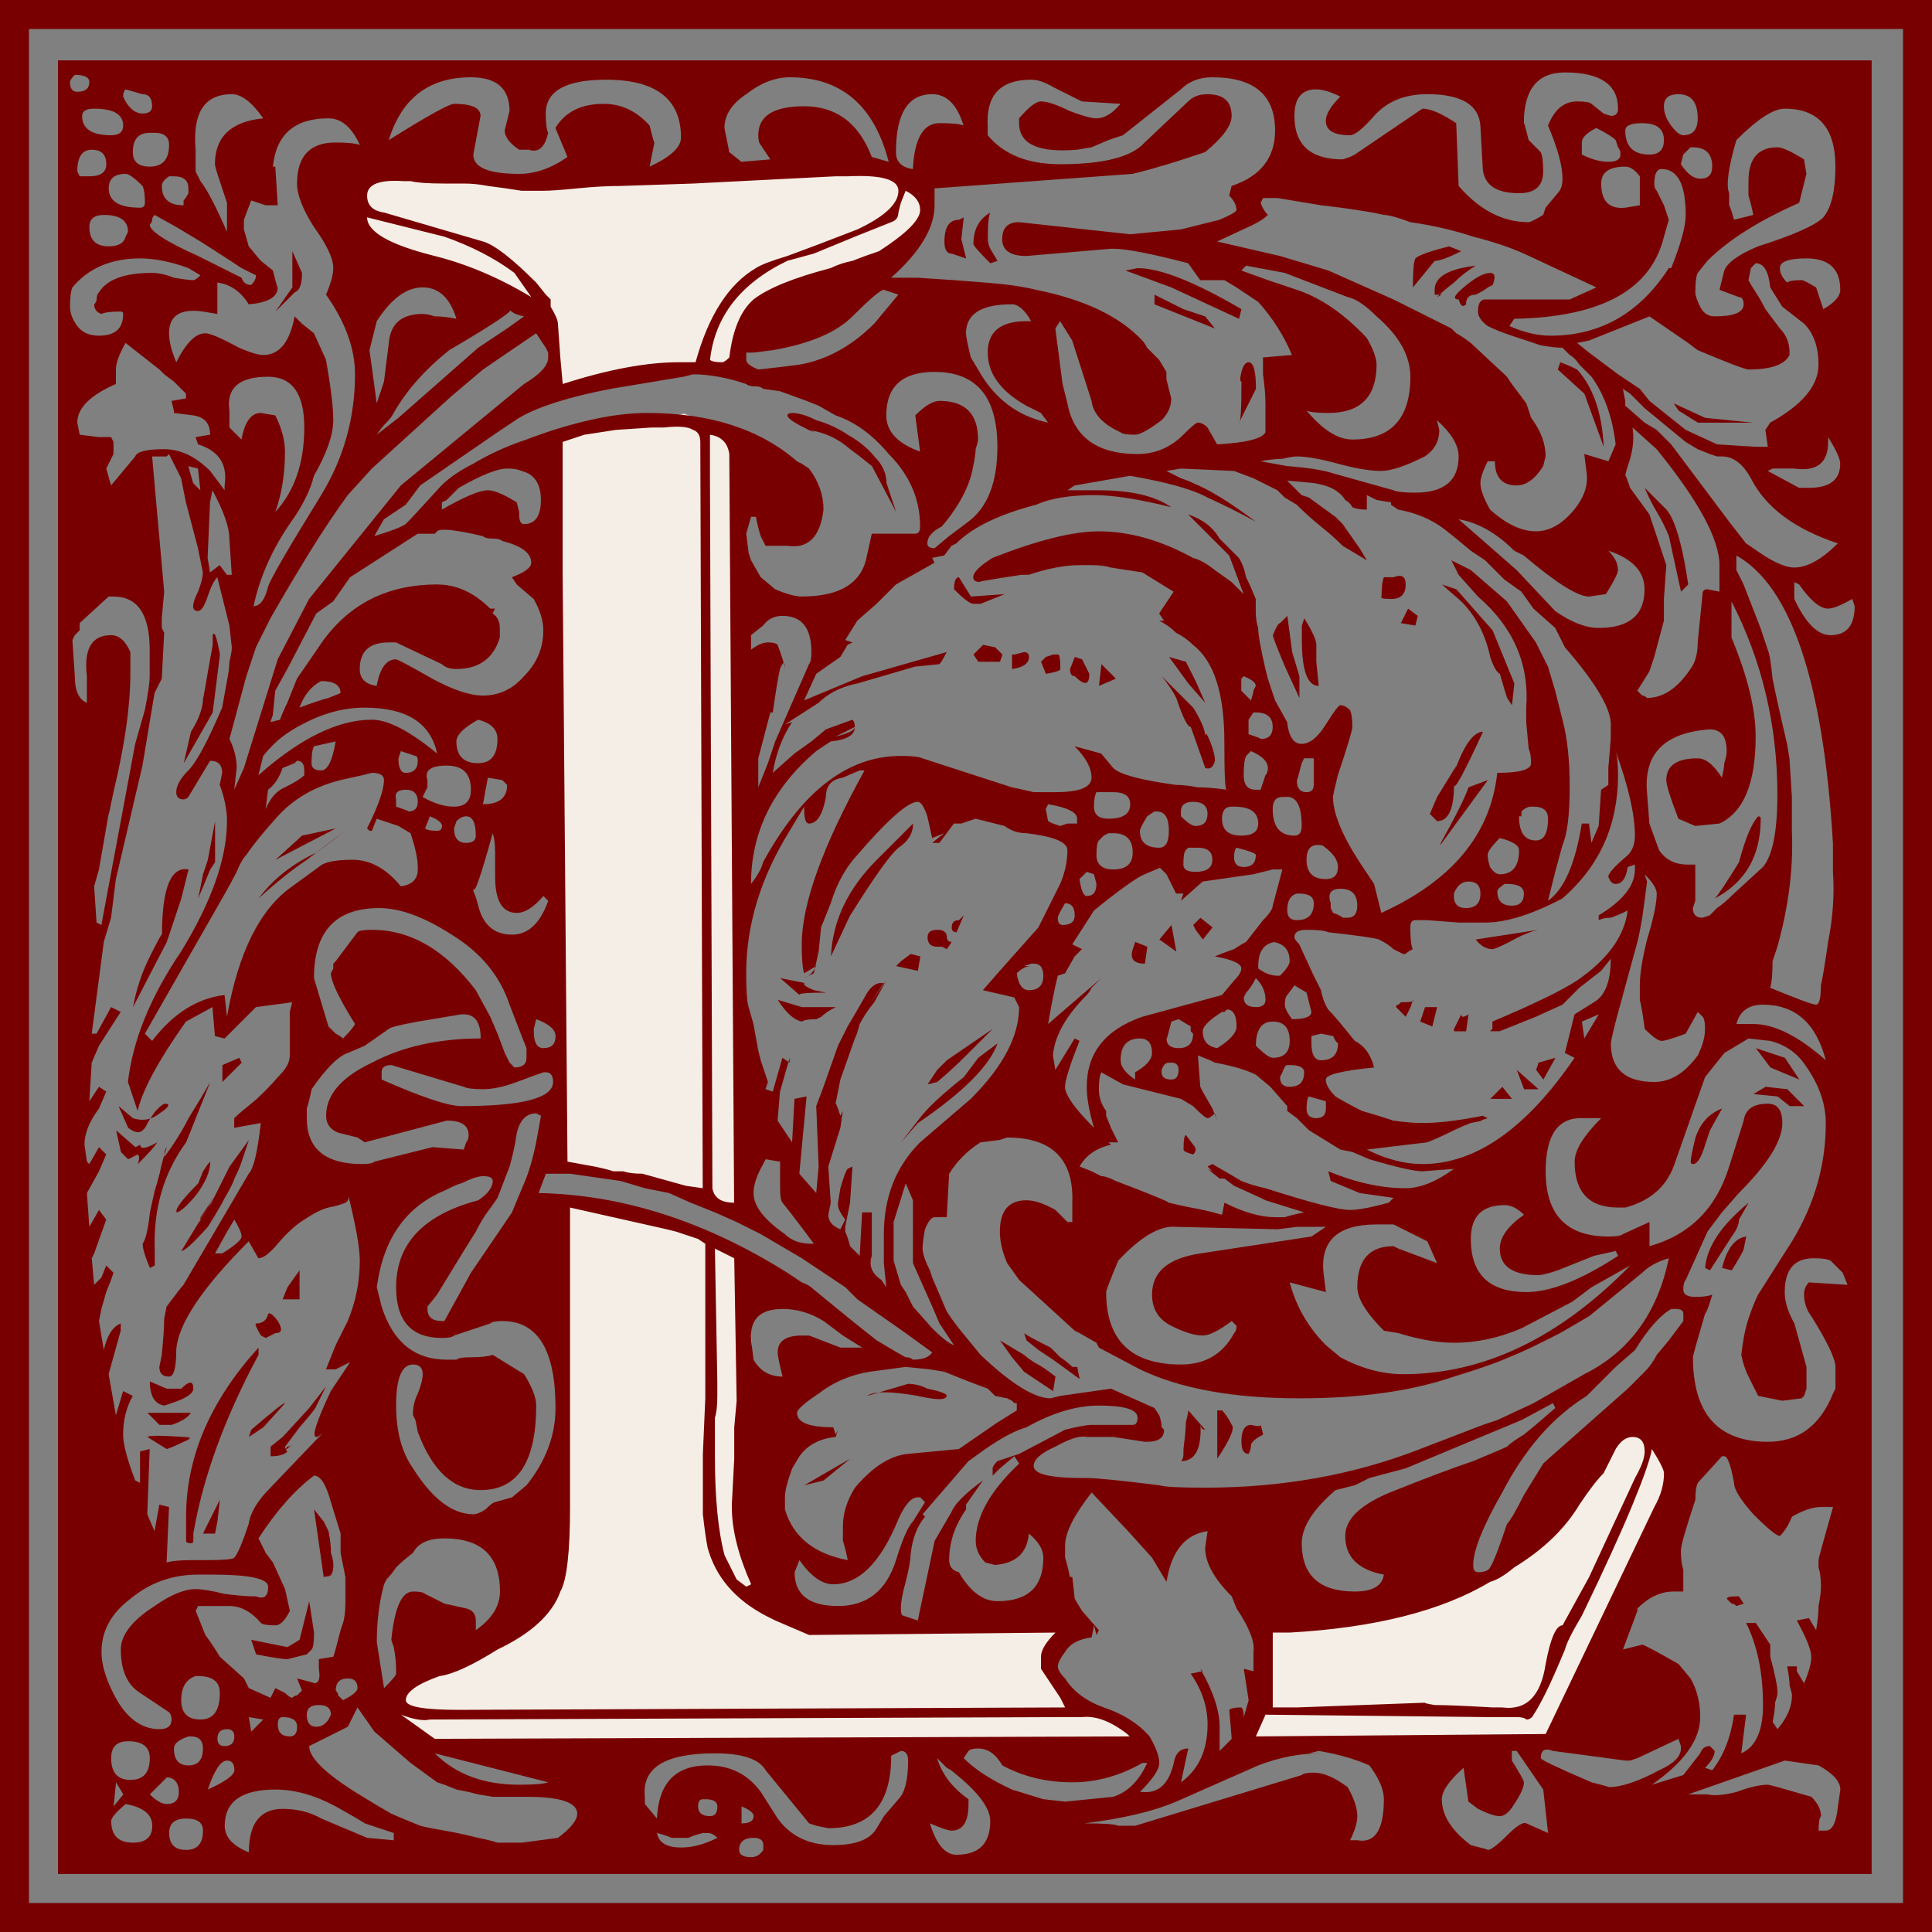 <?xml version="1.0" encoding="UTF-8" standalone="no"?>
<svg
   version="1.1"
   viewBox="0 0 500 500"
   id="svg19"
   sodipodi:docname="william-morris-letter-l.svg"
   inkscape:version="1.4 (e7c3feb1, 2024-10-09)"
   xmlns:inkscape="http://www.inkscape.org/namespaces/inkscape"
   xmlns:sodipodi="http://sodipodi.sourceforge.net/DTD/sodipodi-0.dtd"
   xmlns="http://www.w3.org/2000/svg"
   xmlns:svg="http://www.w3.org/2000/svg"
   xmlns:rdf="http://www.w3.org/1999/02/22-rdf-syntax-ns#"
   xmlns:cc="http://creativecommons.org/ns#"
   xmlns:dc="http://purl.org/dc/elements/1.1/">
  <rect x="0" y="0" width="500" height="500" fill="#808080" stroke="none"/>
  <sodipodi:namedview
     pagecolor="#ffffff"
     bordercolor="#666666"
     borderopacity="1"
     objecttolerance="10"
     gridtolerance="10"
     guidetolerance="10"
     inkscape:pageopacity="0"
     inkscape:pageshadow="2"
     inkscape:window-width="1920"
     inkscape:window-height="1027"
     id="namedview21"
     showgrid="false"
     inkscape:zoom="1.686"
     inkscape:cx="255.63464"
     inkscape:cy="250.29656"
     inkscape:window-x="1080"
     inkscape:window-y="25"
     inkscape:window-maximized="1"
     inkscape:current-layer="svg19"
     inkscape:showpageshadow="2"
     inkscape:pagecheckerboard="0"
     inkscape:deskcolor="#d1d1d1" />
  <defs
     id="defs7">
    <linearGradient
       id="linearGradient847"
       x1="500"
       x2="0"
       y1="500"
       y2="-4.2633e-14"
       gradientTransform="translate(1.1924e-5)"
       gradientUnits="userSpaceOnUse">
      <stop
         stop-color="#ff6700"
         offset="0"
         id="stop2" />
      <stop
         stop-color="#ffd700"
         offset="1"
         id="stop4" />
    </linearGradient>
  </defs>
  <path
     d="m91.043 42.408s-0.888 14.235-2.371 18.09c-1.483 3.855 16.014 9.193 16.014 9.193l33.809 10.084 5.041 14.828 0.025 6.418c10.892-2.41 21.92-5.706 23.105-5.232 1.483 0.593 21.354-1.779 21.354-1.779s1.518-0.133 3.377-0.158l1.367-12.297c0-1e-6 45.077-20.76 46.264-20.76s0-11.27 0-11.27-11.269-7.117-12.752-6.82-87.781 4.152-87.781 4.152-38.258-4.153-47.451-4.449zm86.004 64.65-33.438 6.269 0.75 188.45c4.881 0.89 36.838 7.535 36.838 7.535l11.717 4.316-1.039-22.703-0.82-178.27-14.008-5.602zm-32.652 203.57 0.326 82.012-5.93 21.057-21.057 13.643-20.463 13.641 11.566 10.676 184.74-0.188-3.689-5.596-11.713-5.486-8.156-10.973 8.156-9.045 4.586-0.693-42.844 1.435-29.062-3.559-13.641-10.084-3.672-80.17-18.867-11.467-30.279-5.203zm277.42 55.572c-0.262-0.004-0.497 0.01-0.701 0.047-3.262 0.593-30.25 39.738-30.25 39.738l-44.779 11.566-22.215 0.744 1.9 14.529-4.426 18.615 80.197-0.082s14.531-26.393 16.311-29.062c1.779-2.669 11.564-21.648 11.564-21.648l6.229-29.953s-9.904-4.429-13.83-4.494z"
     fill="#f4eee6"
     id="path11" />
  <g
     id="g17"
     style="fill:#790000;fill-opacity:1">
    <g
       transform="translate(-146.86,-119.79)"
       id="g15"
       style="fill:#790000;fill-opacity:1">
      <path
         d="m146.86 619.79v-500h500v500h-500m7.5-7.5h485v-485h-485v485m7.5-7.5v-469.38h469.38v469.38h-469.38m380.62-448.75 3.125 3.125c0.416 0.834 0.625 2.501 0.625 5-4.7e-4 3.751-2.084 5.625-6.25 5.625-5.834 4.7e-4 -8.959-2.083-9.375-6.25l-0.625-11.25c-0.417-5.416-5-8.124-13.75-8.125-5.834 4.7e-4 -10.417 1.875-13.75 5.625-2.917 3.334-5 5-6.25 5-4.167 4.7e-4 -6.25-1.25-6.25-3.75-4.7e-4 -1.666 1.25-3.749 3.75-6.25-2.501-1.25-4.584-1.875-6.25-1.875-3.751 4.7e-4 -5.625 2.292-5.625 6.875-4.7e-4 7.5 4.166 11.25 12.5 11.25l1.875-0.625 1.25-0.625 17.5-11.875c2.083 4.7e-4 5 1.25 8.75 3.75l0.625 16.25c5.416 6.25 11.458 9.376 18.125 9.375 0.416 4.7e-4 1.666-0.625 3.75-1.875l0.625-1.875 3.125-3.75c0.833-0.833 1.25-2.083 1.25-3.75-4.7e-4 -3.333-1.25-7.916-3.75-13.75 1.666-4.166 4.166-6.25 7.5-6.25 2.083 4.7e-4 3.333 0.209 3.75 0.625l3.125 2.5 1.875 0.625c1.25 4.7e-4 1.875-0.625 1.875-1.875-4.7e-4 -6.25-4.584-9.374-13.75-9.375-7.084 4.7e-4 -10.625 4.375-10.625 13.125-4.7e-4 -0.416 0.416 1.042 1.25 4.375m-131.88-5.625c2.5-2.916 4.375-4.375 5.625-4.375 1.666 4.7e-4 4.166 0.834 7.5 2.5 3.333 1.25 5.625 1.875 6.875 1.875 2.083 4.7e-4 4.166-1.25 6.25-3.75l-10-0.625-7.5-3.75c-2.084-1.25-3.959-1.875-5.625-1.875-7.917 4.7e-4 -11.667 3.959-11.25 11.875v2.5c4.166 5 10.416 7.5 18.75 7.5 11.25 4.7e-4 18.541-1.875 21.875-5.625l11.25-10.625c1.25-1.25 2.916-1.875 5-1.875 4.166 4.7e-4 6.25 1.875 6.25 5.625-3.1e-4 2.501-2.292 5.625-6.875 9.375-6.25 2.084-10.209 3.334-11.875 3.75-1.25 0.417-3.542 1.042-6.875 1.875l-51.25 3.75v4.375c-3.1e-4 5.834-3.75 12.084-11.25 18.75h6.875c6.666 0.417 12.5 0.834 17.5 1.25 5.416 0.417 9.791 1.042 13.125 1.875 12.5 2.501 21.666 6.875 27.5 13.125 0.416 0.417 0.833 1.042 1.25 1.875 0.833 0.834 1.875 1.875 3.125 3.125l1.875 3.125v1.875c0.833 3.334 1.25 5 1.25 5-3.1e-4 2.084-0.834 3.959-2.5 5.625-3.334 2.5-5.625 3.75-6.875 3.75-2.084 3.1e-4 -3.334-0.208-3.75-0.625-4.584-2.083-7.084-4.791-7.5-8.125l-5-15.625-3.125-5-1.25 1.875 1.875 14.375 1.25 5c1.666 8.75 7.708 13.125 18.125 13.125 4.583 3.1e-4 8.541-1.666 11.875-5 2.083-2.083 3.333-3.125 3.75-3.125 0.833 3.1e-4 1.666 0.417 2.5 1.25l2.5 4.375c7.5-0.416 11.666-1.458 12.5-3.125v-3.125c-4.7e-4 -1.25-4.7e-4 -2.708 0-4.375-4.7e-4 -2.083-0.209-4.583-0.625-7.5v-4.375l7.5-0.625c-2.084-5-5-9.583-8.75-13.75l-5.625-3.75-3.125-1.875h-6.25l-3.125-4.375c-9.584-2.499-16.042-3.749-19.375-3.75h-0.625l-21.875 1.875c-4.167 4.7e-4 -6.25-1.458-6.25-4.375-3.1e-4 -2.916 1.458-4.375 4.375-4.375l28.75 3.125 13.125-1.25 10-2.5c2.916-1.25 4.375-2.083 4.375-2.5-3.1e-4 -1.25-0.625-2.499-1.875-3.75l0.625-2.5c7.5-2.499 11.25-7.291 11.25-14.375-4.7e-4 -9.166-5.417-13.75-16.25-13.75-3.334 4.7e-4 -6.042 1.042-8.125 3.125l-15 11.875-3.75 1.25-4.375 1.875-3.75 0.625c-10 0.834-15-1.458-15-6.875v-1.25m-244.38-11.25c-0.833 0.834-1.25 1.459-1.25 1.875-1.6e-4 1.667 0.625 2.501 1.875 2.5 2.083 4.7e-4 3.125-0.833 3.125-2.5-1.6e-4 -1.25-1.25-1.875-3.75-1.875m169.38 20 3.125 2.5 7.5-0.625-2.5-3.75c-0.417-0.416-0.625-1.25-0.625-2.5-3.1e-4 -5 3.958-7.5 11.875-7.5 8.333 4.7e-4 14.166 4.375 17.5 13.125l4.375 1.25c-3.75-14.583-12.292-21.875-25.625-21.875-3.75 4.7e-4 -7.5 1.459-11.25 4.375-3.75 2.501-5.625 5.417-5.625 8.75-3.1e-4 4.7e-4 0.417 2.084 1.25 6.25m-88.125-3.125c10-6.25 15.625-9.374 16.875-9.375 4.583 4.7e-4 6.875 1.042 6.875 3.125l-1.875 10c-1.6e-4 3.334 3.958 5 11.875 5 4.166 4.7e-4 8.333-1.458 12.5-4.375l-3.125-7.5c2.5-4.166 6.666-6.25 12.5-6.25 4.583 4.7e-4 8.541 1.875 11.875 5.625 0.833 3.334 1.25 4.792 1.25 4.375-3.1e-4 4.7e-4 -0.417 2.084-1.25 6.25 5.416-2.499 8.125-5 8.125-7.5-3.1e-4 -9.999-6.459-15-19.375-15-10.417 4.7e-4 -15.625 2.917-15.625 8.75-1.6e-4 2.501 0.208 4.167 0.625 5-0.834 3.751-2.5 5.209-5 4.375h-2.5c-2.5-1.666-3.75-3.333-3.75-5-1.6e-4 4.7e-4 0.417-1.666 1.25-5-1.6e-4 -5.833-3.334-8.749-10-8.75-10.833 4.7e-4 -17.917 5.417-21.25 16.25m335-1.25c2.499 4.7e-4 3.749-1.458 3.75-4.375-4.7e-4 -4.166-1.667-6.25-5-6.25-2.501 4.7e-4 -3.751 1.042-3.75 3.125-4.7e-4 1.667 0.625 3.334 1.875 5 1.25 1.667 2.291 2.501 3.125 2.5m-403.12-11.875c-0.417 0.417-0.625 1.042-0.625 1.875l0.625 1.25c1.25 2.084 2.708 3.126 4.375 3.125 1.667 4.7e-4 2.5-0.625 2.5-1.875-1.6e-4 -2.083-0.833-3.124-2.5-3.125l-4.375-1.25m203.75 20.625c0.417-7.916 2.708-11.875 6.875-11.875 3.333 4.7e-4 5.416 0.209 6.25 0.625-1.667-5.416-4.375-8.124-8.125-8.125-6.25 4.7e-4 -9.375 5-9.375 15-3.1e-4 2.501 1.458 3.959 4.375 4.375m-185.62 0.625 1.25 2.5c1.667 2.084 3.958 6.459 6.875 13.125v-7.5l-1.875-5.625c-0.833-2.499-1.25-3.958-1.25-4.375-1.6e-4 -7.083 4.167-11.041 12.5-11.875-2.917-4.166-5.625-6.25-8.125-6.25-7.083 4.7e-4 -10.208 4.792-9.375 14.375v5.625m398.75-8.125c-2.084 7.084-2.709 11.667-1.875 13.75-4.7e-4 0.834-4.7e-4 1.875 0 3.125 0.416 0.834 0.833 2.084 1.25 3.75l5-1.25c-0.417-2.083-0.834-3.749-1.25-5-4.7e-4 -1.666-4.7e-4 -2.916 0-3.75-4.7e-4 -5.833 2.499-8.749 7.5-8.75 1.25 4.7e-4 3.541 1.042 6.875 3.125l0.625 3.75-1.875 7.5c-10.417 4.584-18.334 9.584-23.75 15l-2.5 3.125c-0.417 0.834-0.625 2.501-0.625 5-4.7e-4 0.834 0.416 2.084 1.25 3.75 0.833 1.667 2.083 2.501 3.75 2.5 5 4.7e-4 7.5-1.041 7.5-3.125-4.7e-4 -1.25-0.417-1.875-1.25-1.875l-5-1.875 1.25-5c0.833-2.083 3.749-4.166 8.75-6.25 9.166-2.916 14.791-5.416 16.875-7.5 2.083-2.499 3.124-6.875 3.125-13.125-4.7e-4 -9.999-4.375-15-13.125-15-2.917 4.7e-4 -7.084 2.709-12.5 8.125m-425-8.125c-2.083 4.7e-4 -3.125 0.625-3.125 1.875-1.6e-4 3.334 2.5 5 7.5 5 2.083 4.7e-4 3.125-0.833 3.125-2.5-1.6e-4 -2.916-2.5-4.375-7.5-4.375m402.5 11.875c2.499 4.7e-4 3.749-1.25 3.75-3.75-4.7e-4 -2.916-1.875-4.375-5.625-4.375-2.917 4.7e-4 -4.375 0.625-4.375 1.875-4.7e-4 4.167 2.083 6.25 6.25 6.25m-356.25 3.125h0.625l0.625 10h-3.125l-3.75-1.25-1.875 5v2.5l1.25 4.375 3.125 3.75 3.125 2.5c0.833 3.334 1.25 4.792 1.25 4.375-1.6e-4 2.501-2.5 3.959-7.5 4.375-2.083-3.333-4.792-5.208-8.125-5.625v8.125l-3.75-0.625c-5.833-0.833-8.75 1.042-8.75 5.625-1.6e-4 2.084 0.625 4.584 1.875 7.5 2.5-5 5-7.5 7.5-7.5 1.25 4.7e-4 4.167 1.25 8.75 3.75 2.917 1.25 5 1.875 6.25 1.875 4.167 4.7e-4 6.875-3.333 8.125-10l1.875 1.875 3.125 2.5 3.125 6.875c1.25 7.084 1.875 12.292 1.875 15.625-1.6e-4 3.75-1.667 8.542-5 14.375-0.833 3.334-2.5 6.875-5 10.625-5.417 7.5-8.958 15.209-10.625 23.125 1.667 3.1e-4 2.917-1.666 3.75-5 0.417-1.666 5-9.583 13.75-23.75 5.833-9.583 8.75-20 8.75-31.25-1.6e-4 -6.666-2.5-13.541-7.5-20.625 1.25-2.916 1.875-5.208 1.875-6.875-1.6e-4 -2.499-1.667-6.041-5-10.625-2.917-4.583-4.375-8.333-4.375-11.25-1.6e-4 -7.083 3.333-10.625 10-10.625 2.917 4.7e-4 5 0.209 6.25 0.625-2.083-4.583-4.792-6.875-8.125-6.875-8.75 4.7e-4 -13.542 4.167-14.375 12.5m342.5-10c-2.501 1.25-3.751 2.501-3.75 3.75v3.125c2.499 1.25 4.791 1.875 6.875 1.875 2.083 4.7e-4 3.124-0.625 3.125-1.875-4.7e-4 -0.833-0.209-1.458-0.625-1.875l-0.625-1.875c-0.834-0.833-2.501-1.875-5-3.125m-373.12 1.25h-1.25c-2.917 4.7e-4 -4.375 1.667-4.375 5-1.6e-4 2.501 1.458 3.751 4.375 3.75 3.333 4.7e-4 5-1.875 5-5.625-1.6e-4 -2.083-1.25-3.124-3.75-3.125m395.62 5.625-0.625 2.5c1.666 2.501 3.333 3.751 5 3.75 2.083 4.7e-4 3.124-1.041 3.125-3.125-4.7e-4 -3.333-1.667-5-5-5h-0.625l-1.875 1.875m-415.62 4.375 0.625 1.25h2.5c2.917 4.7e-4 4.375-1.041 4.375-3.125-1.6e-4 -2.499-1.25-3.749-3.75-3.75-2.5 4.7e-4 -3.75 1.875-3.75 5.625m404.38 8.75v-7.5c-1.25-1.666-2.501-2.499-3.75-2.5-4.167 4.7e-4 -6.25 1.459-6.25 4.375-4.7e-4 4.584 2.083 6.667 6.25 6.25l3.75-0.625m7.5 3.75-1.25 4.375c-3.334 13.75-16.25 20.834-38.75 21.25l-1.25 1.875c3.749 1.667 7.291 2.501 10.625 2.5 12.916 4.7e-4 23.125-5.833 30.625-17.5h0.625c2.499-6.25 3.749-10.833 3.75-13.75-4.7e-4 -7.916-2.084-11.875-6.25-11.875-1.25 4.7e-4 -1.875 1.25-1.875 3.75-4.7e-4 0.834 0.208 1.459 0.625 1.875l1.875 3.75 1.25 3.75m-252.5-9.375-18.75 0.625c-3.334 4.7e-4 -7.084 0.209-11.25 0.625-4.167 0.417-7.084 0.625-8.75 0.625-1.25 4.7e-4 -3.125 4.7e-4 -5.625 0-2.5-0.416-5.417-0.833-8.75-1.25-2.084-0.416-4.167-0.625-6.25-0.625-1.667 4.7e-4 -3.334 4.7e-4 -5 0-4.167 4.7e-4 -7.083-0.208-8.75-0.625h-1.875c-6.25-0.416-9.375 0.834-9.375 3.75-1.6e-4 2.501 1.458 3.959 4.375 4.375l25.625 7.5c2.916 0.834 7.5 4.375 13.75 10.625l2.5 3.125 1.25 1.25v1.875c1.25 2.084 1.875 3.542 1.875 4.375l0.625 8.75 0.625 6.875c11.666-3.749 21.666-5.625 30-5.625h4.375c3.333-12.083 8.541-20.208 15.625-24.375 1.25-0.833 3.958-1.875 8.125-3.125 4.583-1.666 10.625-3.958 18.125-6.875 7.083-3.333 10.625-6.666 10.625-10-3.1e-4 -2.916-4.375-4.166-13.125-3.75h-3.125l-36.875 1.875m-142.5 0.625c-2.083-2.083-3.542-3.124-4.375-3.125-2.917 4.7e-4 -4.375 1.25-4.375 3.75-1.6e-4 3.334 2.708 5 8.125 5 0.833 4.7e-4 1.25-0.416 1.25-1.25-1.6e-4 -2.083-0.208-3.541-0.625-4.375m6.875-2.5c-1.25 0.834-1.875 1.667-1.875 2.5-1.6e-4 3.334 1.875 5 5.625 5v-0.625c-1.6e-4 4.7e-4 -1.6e-4 -0.208 0-0.625 0.417-0.416 0.833-1.041 1.25-1.875v-1.25c-1.6e-4 -2.083-1.25-3.124-3.75-3.125h-1.25m190.62 3.75-1.25 3.125-0.625 2.5c-3.1e-4 1.25-0.625 2.084-1.875 2.5l-9.375 3.75-10.625 4.375-6.875 1.875c-12.084 5.834-18.75 14.375-20 25.625 0.417 0.417 1.458 0.625 3.125 0.625 0.417 4.7e-4 1.041-0.416 1.875-1.25 0.833-7.083 2.916-12.083 6.25-15 3.75-2.916 10.416-5.625 20-8.125 1.666-0.833 3.541-1.458 5.625-1.875 2.083-0.833 4.375-1.666 6.875-2.5 7.083-4.583 10.625-8.124 10.625-10.625-3.1e-4 -2.083-1.25-3.749-3.75-5m92.5 1.875-0.625 1.25c0.416 1.25 1.041 2.292 1.875 3.125-0.834 0.834-2.084 1.667-3.75 2.5l-9.375 4.375 16.25 3.75 12.5 3.75 16.875 7.5 3.75 1.875c1.666 0.834 5.416 2.709 11.25 5.625-4.7e-4 4.7e-4 0.416 0.417 1.25 1.25 0.833 0.417 2.083 1.25 3.75 2.5l9.375 8.75 1.25 1.875 3.75 5 1.25 3.75c2.499 3.334 3.749 6.667 3.75 10l-0.625 2.5c-2.084 3.334-4.375 5-6.875 5-3.751 3.1e-4 -5.625-2.083-5.625-6.25h-1.875c-1.25 2.5-1.875 4.375-1.875 5.625-4.7e-4 1.667 0.833 3.959 2.5 6.875 4.166 3.75 8.124 5.625 11.875 5.625 3.333 3.1e-4 6.458-1.666 9.375-5 2.916-3.333 4.166-6.666 3.75-10l-0.625-5 6.25 1.875 1.875-4.375c-0.834-7.083-2.917-12.916-6.25-17.5l-3.125-3.125c-0.834-1.25-1.667-2.083-2.5-2.5-0.834-0.833-1.459-1.458-1.875-1.875-1.25 4.7e-4 -3.126-0.208-5.625-0.625-2.501-0.833-5-1.666-7.5-2.5-2.501-0.833-4.584-1.666-6.25-2.5-1.667-1.25-2.501-2.499-2.5-3.75-4.7e-4 -2.083 0.625-3.124 1.875-3.125h21.875l6.875-3.125-18.75-8.75c-3.751-1.666-8.126-3.124-13.125-4.375-5-1.666-10.417-2.916-16.25-3.75-3.334-1.25-5.625-1.875-6.875-1.875-1.667-0.416-3.959-0.833-6.875-1.25-2.501-0.416-5.625-0.833-9.375-1.25l-11.25-1.875h-3.75m-300 4.375c-2.5 4.7e-4 -3.75 1.042-3.75 3.125-1.6e-4 3.334 1.667 5 5 5 2.5 4.7e-4 3.958-0.833 4.375-2.5l0.625-1.25c-1.6e-4 -2.916-2.083-4.375-6.25-4.375m13.125 0c-0.417 0.417-0.625 0.834-0.625 1.25-1.6e-4 0.417-0.208 0.834-0.625 1.25-1.6e-4 1.667 4.167 4.375 12.5 8.125l11.25 5.625c0.417 1.25 1.25 1.875 2.5 1.875 0.833-0.833 1.25-1.666 1.25-2.5-1.6e-4 4.7e-4 -1.25-0.625-3.75-1.875-2.5-1.666-6.042-3.958-10.625-6.875l-6.25-3.75-5.625-3.125m55 0.625c-1.6e-4 3.751 5.833 7.084 17.5 10 8.333 2.084 16.666 5.625 25 10.625l-4.375-6.25c-5-3.749-11.042-6.875-18.125-9.375l-20-5m367.5 16.875c0.416-0.416 1.666-0.625 3.75-0.625 0.416 4.7e-4 1.666 0.625 3.75 1.875l1.875 5.625c2.916-1.666 4.375-3.333 4.375-5-4.7e-4 -5.416-2.917-8.124-8.75-8.125-4.584 4.7e-4 -6.875 0.834-6.875 2.5-4.7e-4 1.25 0.625 2.501 1.875 3.75m-9.375-3.75-0.625 3.125c0.416 0.834 1.041 1.875 1.875 3.125 0.833 1.25 1.666 2.709 2.5 4.375l3.75 5c1.666 1.667 2.499 3.751 2.5 6.25v0.625c-1.25 2.501-4.792 3.751-10.625 3.75-0.834 4.7e-4 -5.209-1.666-13.125-5l-2.5-1.875-10-6.875-15.625 6.25-3.125 0.625 3.125 2.5 7.5 5.625 5.625 3.75 2.5 3.125 9.375 7.5 8.125 3.75 10 0.625h3.125l-0.625-4.375 1.25-1.875c8.333-4.583 12.5-9.583 12.5-15-4.7e-4 -4.583-1.25-8.124-3.75-10.625l-5.625-4.375-3.125-5c-0.417-4.166-1.667-6.25-3.75-6.25l-1.25 1.25m-434.38 5c-0.417 0.834-0.625 2.501-0.625 5-1.6e-4 1.667 0.625 3.334 1.875 5 1.25 1.667 3.125 2.501 5.625 2.5 4.167 4.7e-4 6.25-1.875 6.25-5.625-1.6e-4 -0.416-0.208-0.625-0.625-0.625-2.5 4.7e-4 -4.167 0.209-5 0.625-1.25-0.416-1.875-1.25-1.875-2.5 0.417-0.416 0.625-0.833 0.625-1.25-1.6e-4 -0.833 0.208-1.458 0.625-1.875 2.083-3.333 6.667-5 13.75-5 1.667 4.7e-4 3.542 0.417 5.625 1.25 2.5 0.417 4.167 0.625 5 0.625 0.417 4.7e-4 1.042-0.416 1.875-1.25l-3.125-1.875c-4.583-1.666-8.75-2.499-12.5-2.5-7.5 4.7e-4 -13.333 2.501-17.5 7.5m302.5-4.375 6.875 2.5 7.5 2.5c6.25 2.084 12.291 6.25 18.125 12.5 1.666 2.917 2.499 5.209 2.5 6.875-4.7e-4 8.334-4.167 12.5-12.5 12.5-2.917 3.1e-4 -4.792-0.208-5.625-0.625 4.166 5 8.124 7.5 11.875 7.5 9.999 3.1e-4 15-5.416 15-16.25-4.7e-4 -5.416-2.917-10.625-8.75-15.625-2.917-2.916-5.417-4.583-7.5-5l-16.25-6.25-10-1.875-1.25 1.25m-223.75 13.125-1.875 7.5 1.875 13.75 1.875-5.625 1.25-10c0.417-5 3.333-7.5 8.75-7.5 0.833 4.7e-4 1.875 0.209 3.125 0.625 1.667 4.7e-4 3.541 0.209 5.625 0.625-1.667-5.416-4.583-8.124-8.75-8.125-4.167 4.7e-4 -8.125 2.917-11.875 8.75m95.625 8.125v1.875c-3.1e-4 0.834 1.041 1.667 3.125 2.5l5.625-0.625 5-0.625c7.083-1.25 13.541-4.791 19.375-10.625l6.25-7.5-3.75-1.25c-0.834 4.7e-4 -3.542 2.292-8.125 6.875-4.167 4.167-11.042 7.084-20.625 8.75l-5 0.625h-1.875m58.125 1.25 1.875 3.125c4.166 7.5 10.208 12.084 18.125 13.75l-1.875-2.5-3.75-1.875c-6.667-3.749-10-8.333-10-13.75-3.1e-4 -5.416 3.333-8.124 10-8.125h1.25c-1.667-2.916-3.334-4.375-5-4.375-7.917 4.7e-4 -11.875 2.501-11.875 7.5-3.1e-4 0.834 0.417 2.917 1.25 6.25m-135-1.875c-6.25 5-11.042 10.417-14.375 16.25-0.417 0.834-1.042 1.667-1.875 2.5-0.833 0.834-1.667 1.875-2.5 3.125l5.625-4.375 20.625-18.125 7.5-5 4.375-3.125c-2.084-0.416-3.334-1.041-3.75-1.875 1.666 4.7e-4 -3.542 3.542-15.625 10.625m8.75 5-8.125 6.875-20.625 18.75-6.25 6.875c-3.333 4.584-6.667 9.584-10 15-3.333 5.417-6.667 11.042-10 16.875-1.25 2.5-2.5 5-3.75 7.5-0.833 2.5-1.667 5-2.5 7.5l-4.375 16.25c1.25 2.5 1.875 5 1.875 7.5l-0.625 5.625 2.5-5.625 8.75-28.125 8.125-15.625 23.75-29.375 31.875-26.25c4.166-2.499 6.25-4.791 6.25-6.875v-1.25l-0.625-1.25-2.5-3.75-13.75 9.375m-92.5-6.875c-1.667 2.917-2.5 5.209-2.5 6.875v3.75c-6.667 2.917-10 6.25-10 10l0.625 3.125 5 0.625h3.125l0.625 1.25v-1.25 4.375l-1.875 3.75 1.25 4.375 6.25-7.5c0.417-1.25 2.917-1.875 7.5-1.875 4.167 3.1e-4 8.125 1.875 11.875 5.625l3.75 5v-1.25c0.833-5.416-1.458-8.958-6.875-10.625l-0.625-1.875 3.75-0.625c-1.6e-4 -2.916-1.458-4.583-4.375-5l-5-0.625v-0.625l-0.625-2.5 3.75-0.625v-1.25l-3.125-3.125-2.5-1.875-1.25-1.25-8.75-6.875m205.62 28.125-1.25-9.375c2.5-2.499 4.583-3.749 6.25-3.75 6.666 4.7e-4 10 3.334 10 10-3.1e-4 0.417-0.209 1.25-0.625 2.5-3.1e-4 0.834-0.208 2.292-0.625 4.375-0.834 5-3.542 10.209-8.125 15.625-2.5 1.25-3.75 2.709-3.75 4.375-3.1e-4 0.834 0.625 1.25 1.875 1.25l3.75-3.125 5-3.75c5-3.75 7.5-10.208 7.5-19.375-3.1e-4 -12.916-5.417-19.375-16.25-19.375-8.334 4.7e-4 -12.5 3.751-12.5 11.25-3.1e-4 4.167 2.916 7.292 8.75 9.375m-80-16.25c-10.834 2.084-18.75 4.584-23.75 7.5l-5.625 3.75-20 13.75-3.75 5-5.625 3.75-2.5 4.375c4.167-1.25 6.875-2.291 8.125-3.125 1.25-1.25 3.958-4.166 8.125-8.75 2.083-2.5 5.208-4.791 9.375-6.875 4.166-2.5 8.75-4.583 13.75-6.25 5.416-2.083 10.833-3.75 16.25-5 5.416-1.25 10.416-1.875 15-1.875 16.25 3.1e-4 29.166 4.167 38.75 12.5l1.25 0.625 1.875 1.25c2.5 3.334 3.75 6.875 3.75 10.625-0.834 7.084-3.959 10.209-9.375 9.375h-5.625c-0.417-0.833-0.833-1.666-1.25-2.5-0.417-1.25-0.834-2.916-1.25-5h-1.25l-1.25 4.375 0.625 5 0.625 1.875 2.5 4.375 3.75 3.125c2.916 1.25 5.208 1.875 6.875 1.875 10 3.1e-4 15.625-3.541 16.875-10.625l1.25-5.625h11.25c0.833 3.1e-4 1.25-0.625 1.25-1.875-3.1e-4 -7.083-2.709-13.333-8.125-18.75-4.167-5-8.75-8.333-13.75-10l-4.375-2.5-3.125-1.25-6.875-2.5-4.375-0.625c-0.417-0.416-1.042-0.625-1.875-0.625-1.25 4.7e-4 -2.084-0.208-2.5-0.625-5-1.666-9.584-2.499-13.75-2.5l-2.5 0.625-18.75 3.125m-98.75 10 3.125 3.125c0.833-4.583 2.5-6.875 5-6.875l3.75 0.625c1.667 3.334 2.5 6.459 2.5 9.375-1.6e-4 5.834-0.833 11.042-2.5 15.625 5-5.416 7.5-12.708 7.5-21.875-1.6e-4 -8.749-3.125-13.125-9.375-13.125-7.5 4.7e-4 -10.833 2.917-10 8.75v4.375m360.62-10 0.625 3.125v1.25l5 4.375 3.125 1.875 3.75 3.75 15 20 4.375 5.625 1.875 1.25c4.583 3.334 8.124 5 10.625 5 3.333 3.1e-4 7.083-2.083 11.25-6.25-11.25-3.75-18.75-9.375-22.5-16.875-2.084-3.75-4.584-5.625-7.5-5.625h-1.25l-1.875-0.625-3.125-1.25-3.125-1.875-10.625-8.75-3.75-3.75-1.875-1.25m-48.125 8.125 0.625 2.5c-4.7e-4 2.917-1.25 5.209-3.75 6.875-5 2.5-8.751 3.75-11.25 3.75-2.917 3.1e-4 -6.667-0.625-11.25-1.875-4.584-1.25-8.126-1.875-10.625-1.875-0.834 3.1e-4 -2.084 0.209-3.75 0.625-1.667 3.1e-4 -3.542 0.209-5.625 0.625l6.875 1.25c5.416 0.417 9.374 1.042 11.875 1.875l15.625 4.375c0.833 0.417 2.708 0.625 5.625 0.625 7.5 3.1e-4 11.25-3.125 11.25-9.375-4.7e-4 -2.916-1.875-6.041-5.625-9.375m50.625 1.875c0.416 2.5 0.208 5.209-0.625 8.125-0.834 2.5-1.25 3.959-1.25 4.375-4.7e-4 -0.416 0.416 0.625 1.25 3.125l5 6.875 4.375 13.125-0.625 8.75v5.625l-2.5 9.375-1.25 3.75-3.125 5c0.416 0.417 0.833 0.833 1.25 1.25 0.416 3.1e-4 0.833 0.209 1.25 0.625 4.166 3.1e-4 7.916-2.5 11.25-7.5 1.25-1.666 1.875-3.958 1.875-6.875l1.25-12.5c-4.7e-4 -0.833 0.416-1.25 1.25-1.25l3.125 0.625v-6.875c-4.7e-4 -6.666-5.417-16.666-16.25-30l-6.25-5.625m-271.25 1.875-5.625 1.875v34.375l1.25 151.88 6.875 1.25c2.083 0.417 3.75 0.833 5 1.25 1.25 1.6e-4 2.083 1.6e-4 2.5 0 1.25 0.417 2.916 0.625 5 0.625l11.25 3.125 4.375 0.625-0.625-193.12c-3.1e-4 -1.666-0.625-2.708-1.875-3.125-1.25-0.833-3.75-1.041-7.5-0.625h-3.125l-9.375 0.625-8.125 1.25m321.88 0.625v1.25c-4.7e-4 5.417-2.917 7.709-8.75 6.875h-5.625l-1.25 0.625 8.125 4.375h2.5c5.416 3.1e-4 8.124-2.083 8.125-6.25-4.7e-4 -1.25-1.042-3.541-3.125-6.875m-289.38-0.625v11.25l0.625 183.75c0.417 2.5 2.291 3.75 5.625 3.75l-1.25-193.75c-0.417-2.916-2.084-4.583-5-5m-140 5-0.625 0.625h-3.75l3.125 35-0.625 6.875v2.5l0.625 1.25-0.625 11.875-1.875 3.75-3.125 18.75-6.875 29.375-1.25 10-1.875 6.25-3.125 23.75h1.25l3.75-6.875 2.5 1.25-5.625 8.75-1.875 4.375-0.625 10 2.5-3.75 1.875 1.25-1.875 4.375c-2.5 3.334-3.75 6.459-3.75 9.375l0.625 4.375 0.625 0.625 2.5-4.375 1.875 1.875-1.875 4.375-3.125 5.625 0.625 8.75 2.5-4.375 1.875 2.5-3.125 8.75-0.625 1.25 0.625 6.875 1.875-1.875 1.25-3.125 1.875 1.875-0.625 1.875-1.25 3.125-1.25 4.375-0.625 3.125 1.25 7.5c0.833-3.75 2.292-6.042 4.375-6.875v1.875l-3.125 11.25 1.875 10.625 1.875-6.25 2.5 1.25c-1.667 2.917-2.5 6.25-2.5 10-1.6e-4 2.5 1.042 6.458 3.125 11.875l1.25 0.625v-8.125l2.5-0.625-0.625 16.875 1.875 4.375 1.25-6.875 2.5 0.625-0.625 14.375c1.25-0.417 3.542-0.625 6.875-0.625h3.75c4.167 1.6e-4 6.458-0.208 6.875-0.625 0.833-0.833 2.083-3.75 3.75-8.75 0.417-2.917 2.292-6.042 5.625-9.375l13.75-14.375c-0.833 0.833-1.458 1.25-1.875 1.25-1.25 1.6e-4 -1.6e-4 -3.958 3.75-11.875 0.833-1.25 1.667-2.5 2.5-3.75 0.833-1.25 1.667-2.5 2.5-3.75l-3.75 1.875h-2.5l2.5-6.25 3.125-6.25c2.083-5 3.125-10.208 3.125-15.625-1.6e-4 -3.333-1.042-9.167-3.125-17.5 0.417 1.25 0.208 2.084-0.625 2.5-0.833 0.417-2.292 0.834-4.375 1.25-1.667 0.417-3.75 1.458-6.25 3.125-2.083 1.25-4.375 3.333-6.875 6.25-2.083 2.5-3.75 3.75-5 3.75l-2.5-4.375c-12.083 12.083-18.333 21.458-18.75 28.125-1.6e-4 4.583-0.625 6.875-1.875 6.875-1.667 1.6e-4 -2.5-0.833-2.5-2.5l0.625-3.125c0.417-4.167 0.625-7.292 0.625-9.375 0.417-2.083 0.625-3.125 0.625-3.125 2.5-3.333 3.958-5.208 4.375-5.625l16.875-28.75c1.25-1.25 2.292-5.625 3.125-13.125l-6.875 1.25v-2.5c0.833-0.833 2.292-2.083 4.375-3.75 2.083-1.666 4.583-4.166 7.5-7.5 1.667-1.666 2.5-3.333 2.5-5v-11.25l0.625-2.5-9.375 1.25-8.125 8.125-2.5-0.625-0.625-7.5-6.875 3.75c-7.083 10-11.25 17.709-12.5 23.125l-2.5-7.5c1.25-10.833 5.833-22.083 13.75-33.75 7.917-12.916 11.875-24.166 11.875-33.75-1.6e-4 -2.916-0.625-6.041-1.875-9.375l0.625-3.125c-1.6e-4 -2.083-1.042-3.125-3.125-3.125l-5.625 9.375c-0.417 0.417-0.833 0.625-1.25 0.625-1.25 3.1e-4 -1.875-0.625-1.875-1.875-1.6e-4 -1.666 1.042-3.541 3.125-5.625 2.083-2.083 5-7.5 8.75-16.25l1.25-6.875c0.417-2.083 0.625-3.75 0.625-5 0.417-1.666 0.625-2.916 0.625-3.75l-0.625-5.625-3.125-12.5c-0.833 0.834-1.667 2.5-2.5 5-0.833 2.5-1.667 3.75-2.5 3.75-0.833 3.1e-4 -1.25-0.416-1.25-1.25-1.6e-4 -0.833 0.417-2.083 1.25-3.75 0.833-2.083 1.25-3.75 1.25-5-1.6e-4 3.1e-4 -0.417-2.083-1.25-6.25l-3.125-11.875-1.25-6.25-3.125-6.25m258.12 4.375c1.666 0.834 2.916 1.459 3.75 1.875 1.25 0.417 2.291 0.834 3.125 1.25 4.166 1.667 9.583 5 16.25 10-4.584-2.5-8.75-4.583-12.5-6.25-3.75-2.083-10.417-3.958-20-5.625l-14.375 2.5-1.875 1.25h8.125c8.333 3.1e-4 14.583 1.459 18.75 4.375-8.334-2.083-15-3.125-20-3.125-6.25 3.1e-4 -11.25 0.834-15 2.5-9.584 2.5-16.459 5.834-20.625 10l-1.25 0.625-1.875 2.5-3.125 0.625 0.625 1.25-10 5.625-5 5-5 4.375-3.125 5 1.875 0.625-1.25 0.625-1.875 3.125-6.25 4.375-3.125 6.875 15-6.25 21.875-6.25c-0.833 1.667-1.458 2.709-1.875 3.125l-6.25 0.625-15 4.375c-4.167 0.833-7.5 2.5-10 5l-8.75 5.625 1.875-0.625c-2.5 3.75-4.167 8.125-5 13.125l5.625-5 4.375-3.125 3.75-3.125 6.875-2.5 0.625 1.875-5 2.5c3.333-0.833 5-1.666 5-2.5l-0.625-1.875c0.417 0.417 0.625 1.042 0.625 1.875-3.1e-4 2.084-2.084 3.334-6.25 3.75l-3.75 2.5c-11.25 9.584-16.875 21.042-16.875 34.375 1.666-2.083 2.708-3.958 3.125-5.625 10-18.333 21.875-27.5 35.625-27.5 2.916 3.1e-4 4.791 0.209 5.625 0.625l23.125 7.5c2.083 0.417 3.958 0.834 5.625 1.25 1.666 3.1e-4 3.541 3.1e-4 5.625 0 6.25 3.1e-4 9.375-1.25 9.375-3.75-3.1e-4 -2.5-1.459-5.208-4.375-8.125l6.875 1.875 3.125 3.75c1.666 1.667 7.083 3.125 16.25 4.375 1.666 3.1e-4 3.541 0.209 5.625 0.625 2.083 3.1e-4 4.583 0.209 7.5 0.625-0.417 0.417-0.625-3.75-0.625-12.5-3.1e-4 -12.5-2.709-20.833-8.125-25-1.25-1.25-2.709-2.291-4.375-3.125-1.25-1.25-2.709-2.291-4.375-3.125h1.25l-1.25-1.875 3.75-5.625-8.125-5-8.125-1.25c-1.25-0.416-2.917-0.625-5-0.625h-3.125c-3.75 3.1e-4 -8.125 0.834-13.125 2.5h-4.375 2.5c-8.334 1.25-11.875 1.875-10.625 1.875-1.25 3.1e-4 -1.875-0.416-1.875-1.25-3.1e-4 -1.25 1.666-2.916 5-5 11.666-4.583 20.833-6.875 27.5-6.875 7.916 3.1e-4 16.041 2.292 24.375 6.875 1.666 0.417 3.541 1.459 5.625 3.125l4.375 3.125 3.125 3.125-3.75-10-10.625-10.625c3.75 1.25 6.458 3.334 8.125 6.25l5 5c0.833 1.25 1.458 2.917 1.875 5 0.833 1.667 1.666 3.542 2.5 5.625v3.125c-4.7e-4 1.667 0.208 3.125 0.625 4.375-4.7e-4 1.667 0.625 5.209 1.875 10.625l0.625 2.5 1.875 5.625 3.125 5.625c0.416 3.75 1.666 5.625 3.75 5.625 2.083 3.1e-4 4.166-1.666 6.25-5 2.083-3.333 3.333-5 3.75-5 0.833 3.1e-4 1.666 0.417 2.5 1.25 0.416 0.834 0.625 2.292 0.625 4.375-4.7e-4 0.834-1.25 5-3.75 12.5-0.834 3.334-1.25 5.209-1.25 5.625-4.7e-4 4.167 2.291 9.792 6.875 16.875l3.75 5.625 1.875 7.5c18.333-8.333 28.333-20.416 30-36.25 5.833 3.1e-4 8.749-0.833 8.75-2.5-4.7e-4 -1.666-0.209-2.916-0.625-3.75l-0.625-6.875v-3.75c0.833-11.25-3.334-20.833-12.5-28.75l-5-5.625-1.875-3.75 5 2.5 9.375 8.125 7.5 10.625 3.125 6.25 1.875 6.25 1.875 7.5c1.25 4.584 1.875 10.417 1.875 17.5-4.7e-4 7.084-0.625 12.084-1.875 15l-1.875 6.875-1.875 7.5c4.166-2.916 7.083-9.583 8.75-20h1.875l0.625 5 1.875-4.375 0.625-9.375 1.875-1.25v-4.375l0.625-7.5v-3.125c0.416-4.166-3.542-11.041-11.875-20.625l-2.5-5-5.625-5-3.125-4.375-4.375-3.125-5-5-3.75-2.5-3.75-3.125-3.125-2.5c-3.334-2.5-7.292-4.166-11.875-5l-1.875-1.25v-0.625l-3.75-0.625-2.5-1.25v3.75c-1.667 3.1e-4 -2.917-0.208-3.75-0.625-0.417-0.833-1.042-1.458-1.875-1.875-0.417-0.833-1.25-1.666-2.5-2.5-1.25-0.833-3.126-1.458-5.625-1.875l-6.875-0.625 3.75 3.75 1.875 0.625 6.875 5 1.875 1.875 4.375 6.25 1.875 3.125-6.25-3.75c-1.667-1.666-3.542-3.333-5.625-5-2.084-1.666-4.167-3.541-6.25-5.625l-3.125-1.875-1.875-1.875-6.25-3.125-5-1.875-13.75-0.625-3.75 0.625m-251.88 3.125 1.875 1.875-0.625-5.625-2.5-0.625 1.25 4.375m68.75 1.25-3.125 3.125-1.25 0.625v1.875c5.833-3.333 9.791-5 11.875-5 1.666 3.1e-4 4.166 1.042 7.5 3.125l0.625 2.5v0.625c-1.6e-4 1.667 0.417 2.5 1.25 2.5 2.916 3.1e-4 4.375-2.083 4.375-6.25-1.6e-4 -4.166-1.667-6.666-5-7.5-0.834-0.416-2.084-0.625-3.75-0.625-2.5 3.1e-4 -6.667 1.667-12.5 5m-63.75 0.625-0.625 3.125-0.625 14.375 0.625 3.75 2.5-1.875 1.875 2.5h1.25l-0.625-9.375c-1.6e-4 -2.916-1.458-7.083-4.375-12.5m322.5 7.5 15 13.125 10 10.625c4.166 2.917 7.916 4.375 11.25 4.375 7.916 3.1e-4 11.875-3.333 11.875-10-4.7e-4 -4.583-3.126-7.916-9.375-10 1.666 1.667 2.499 3.334 2.5 5-4.7e-4 0.834-1.042 2.917-3.125 6.25l-4.375 0.625c-2.917 3.1e-4 -8.542-3.541-16.875-10.625l-2.5-1.25c-4.584-4.583-9.376-7.291-14.375-8.125m-265 3.75h-4.375l-17.5 11.25-4.375 6.25-4.375 3.125-7.5 14.375-3.125 5.625-0.625 6.25-0.625 1.875 2.5-0.625c0.417-1.25 1.042-2.708 1.875-4.375 0.833-2.083 1.667-4.166 2.5-6.25l6.875-10c7.083-9.583 16.875-14.375 29.375-14.375 5 3.1e-4 9.583 2.084 13.75 6.25h1.25l-0.625 1.25c1.25 0.834 1.875 2.084 1.875 3.75v2.5c-1.667 5.417-5.417 8.125-11.25 8.125-1.667 3.1e-4 -2.917-0.417-3.75-1.25l-11.875-5.625h-1.875c-5 3.1e-4 -7.5 2.292-7.5 6.875-1.6e-4 2.5 1.458 3.959 4.375 4.375 0.833-4.583 2.5-6.875 5-6.875 0.417 3.1e-4 3.542 1.667 9.375 5 5.416 2.917 9.791 4.375 13.125 4.375 4.166 3.1e-4 7.708-1.666 10.625-5 3.333-3.333 5-7.291 5-11.875-1.6e-4 -2.5-0.834-5.208-2.5-8.125l-4.375-3.75-1.25-1.875c3.333-1.25 5-2.5 5-3.75-1.6e-4 -2.5-2.5-4.375-7.5-5.625-0.417-0.416-1.25-0.625-2.5-0.625-1.25 3.1e-4 -2.084-0.208-2.5-0.625-7.084-1.666-11.042-2.083-11.875-1.25l-0.625 0.625m336.88 5.625v3.75l1.875 3.75 4.375 11.25 1.875 5.625c0.416 0.834 0.833 3.334 1.25 7.5 0.833 4.167 2.083 9.792 3.75 16.875l0.625 3.75 0.625 10v8.75c0.416 9.584-0.834 19.584-3.75 30l-1.25 3.75c-4.7e-4 3.334-0.209 5.625-0.625 6.875 7.083 2.917 11.041 4.375 11.875 4.375 0.833 3.1e-4 1.25-1.666 1.25-5 0.416-1.666 1.041-5.416 1.875-11.25 1.25-6.25 1.666-12.291 1.25-18.125v-7.5c-2.501-41.666-10.834-66.458-25-74.375m15 6.875v4.375c2.916 6.25 6.041 9.375 9.375 9.375 4.166 3.1e-4 6.249-2.5 6.25-7.5l-0.625-1.875c-2.917 1.667-5 2.5-6.25 2.5-2.084 3.1e-4 -4.584-2.083-7.5-6.25l-1.25-0.625m-16.25 5v9.375c4.166 10 6.25 18.542 6.25 25.625-4.7e-4 12.084-3.126 19.584-9.375 22.5l-6.25 0.625-4.375-1.875c-2.084-5.416-3.126-8.75-3.125-10-4.7e-4 -3.75 2.708-5.625 8.125-5.625 2.083 3.1e-4 4.166 1.667 6.25 5 0.416-1.666 0.625-2.916 0.625-3.75 0.416-1.25 0.625-2.291 0.625-3.125-4.7e-4 -3.75-1.459-5.625-4.375-5.625-11.667 0.834-17.084 6.25-16.25 16.25l0.625 8.125 2.5 6.875c1.666 2.5 4.166 3.75 7.5 3.75h1.875v9.375l-0.625 1.875c-4.7e-4 1.667 0.833 2.5 2.5 2.5l1.875-0.625 1.875-1.875c1.25-0.833 2.708-2.083 4.375-3.75l7.5-6.875c2.499-2.916 3.749-9.166 3.75-18.75-4.7e-4 -17.916-3.959-34.583-11.875-50m-427.5 5.625v1.875l-1.25 1.25-0.625 1.25 0.625 9.375c-1.6e-4 3.75 1.042 6.042 3.125 6.875v-6.875c-0.833-7.083 1.25-10.625 6.25-10.625 2.083 3.1e-4 3.75 1.458 5 4.375v5.625c-1.6e-4 8.334-1.458 18.542-4.375 30.625-0.833 4.167-1.25 6.042-1.25 5.625l-2.5 14.375-1.25 4.375 0.625 9.375 1.25 0.625 8.75-46.875 2.5-8.75c0.833-4.166 1.25-7.083 1.25-8.75v-6.875c-1.6e-4 -9.166-3.125-13.75-9.375-13.75h-1.25l-7.5 6.875m176.88 0.625-3.125 2.5v3.75c1.666-1.25 3.125-1.875 4.375-1.875 1.25 3.1e-4 2.083 0.209 2.5 0.625 1.25 3.334 1.875 5.417 1.875 6.25-3.1e-4 -2.083-0.417-2.083-1.25 0-0.417 1.667-1.042 5.417-1.875 11.25h-0.625l-3.125 11.875v7.5l2.5-6.25 1.875-5.625 8.75-20c0.417-0.417 0.625-1.458 0.625-3.125-3.1e-4 -6.25-2.5-9.375-7.5-9.375-2.084 3.1e-4 -3.75 0.834-5 2.5m124.38 13.125-0.625 0.625v3.125l2.5 2.5c0.416-1.25 0.625-2.083 0.625-2.5 0.416-0.833 0.625-1.25 0.625-1.25-4.7e-4 -0.833-1.042-1.666-3.125-2.5m-238.75 1.25c-2.5 1.25-4.375 3.542-5.625 6.875 3.333-1.25 5.833-2.083 7.5-2.5 2.083-0.833 3.125-1.25 3.125-1.25-1.6e-4 -2.083-1.667-3.125-5-3.125m-5 11.25c-1.667 0.833-3.333 1.875-5 3.125-1.667 1.25-3.333 2.917-5 5l-1.25 5c10.833-9.583 20.625-14.375 29.375-14.375 4.167 3.1e-4 9.792 2.917 16.875 8.75-1.667-7.916-7.917-11.875-18.75-11.875-5.417 3.1e-4 -10.833 1.459-16.25 4.375m245-1.25v3.75c2.499 0.834 3.541 1.25 3.125 1.25 2.083 3.1e-4 3.124-1.042 3.125-3.125-4.7e-4 -2.5-1.459-3.75-4.375-3.75h-0.625l-1.25 1.875m-199.38 0c-3.75 2.084-5.625 3.959-5.625 5.625-1.6e-4 3.75 1.875 5.625 5.625 5.625 3.333 3.1e-4 5-2.083 5-6.25-1.6e-4 -2.5-1.667-4.166-5-5m-36.875 5.625-5.625 1.25c-0.417 0.833-0.625 2.292-0.625 4.375-1.6e-4 1.25 0.833 1.875 2.5 1.875 1.667 3.1e-4 2.917-2.5 3.75-7.5m331.25 2.5c0.416 1.25 0.625 3.334 0.625 6.25-4.7e-4 12.917-4.792 23.542-14.375 31.875-7.917 4.167-14.584 6.25-20 6.25h-6.875l-8.125-0.625h-3.125c-0.834 3.1e-4 -1.25 0.625-1.25 1.875-4.7e-4 2.917 0.208 4.792 0.625 5.625-0.834 0.417-1.459 0.834-1.875 1.25-0.417 3.1e-4 -0.625 3.1e-4 -0.625 0-0.834-0.417-1.667-0.833-2.5-1.25-0.834-0.833-2.084-1.666-3.75-2.5-1.25-0.417-5.625-1.042-13.125-1.875-0.834-0.417-2.709-0.625-5.625-0.625-2.084 3.1e-4 -3.126 0.625-3.125 1.875-4.7e-4 0.417 0.416 1.042 1.25 1.875l3.75 8.125 1.875 3.75c0.416 2.084 1.041 3.75 1.875 5 1.25 1.25 3.541 3.959 6.875 8.125 2.499 1.25 4.166 3.542 5 6.875-8.334 0.833-12.5 1.875-12.5 3.125-4.7e-4 1.25 0.833 2.709 2.5 4.375 2.083 1.25 4.375 2.5 6.875 3.75 2.916 0.834 5.625 1.667 8.125 2.5 2.916 0.417 5.416 0.625 7.5 0.625 4.166 1.6e-4 9.374-0.625 15.625-1.875l1.25 0.625-1.875 0.625h0.625l-3.125 0.625c-2.084 0.834-3.959 1.667-5.625 2.5-1.667 0.834-3.542 1.667-5.625 2.5l-15.625 1.875c5 2.5 9.791 3.75 14.375 3.75 13.75 1.6e-4 26.875-9.166 39.375-27.5l-2.5-1.25 2.5-10 5-3.125c2.916-1.666 4.375-5.416 4.375-11.25l-2.5 3.125-5.625 4.375-4.375 4.375-6.875 3.125-9.375 3.75h-2.5l0.625-0.625v-1.875c10.833-4.583 18.125-8.125 21.875-10.625 7.916-5.416 12.291-11.458 13.125-18.125-1.667 0.834-3.126 1.458-4.375 1.875-1.25 3.1e-4 -2.292 0.209-3.125 0.625v-1.25c6.25-3.75 9.374-7.708 9.375-11.875v-1.25l-1.875 0.625c-0.417 2.917-1.459 4.375-3.125 4.375-0.834 3.1e-4 -1.459-0.625-1.875-1.875-4.7e-4 -0.833 1.458-2.5 4.375-5 1.666-1.25 2.499-3.125 2.5-5.625-4.7e-4 -5.416-1.667-12.708-5-21.875m-94.375 0-1.25 1.25c-0.417 0.834-0.625 2.5-0.625 5-3.1e-4 2.5 1.041 3.75 3.125 3.75h1.25l1.25-3.75c0.416-0.416 0.625-1.041 0.625-1.875-4.7e-4 -1.666-1.459-3.125-4.375-4.375m-220.62 1.875c-1.6e-4 2.5 0.625 3.75 1.875 3.75 2.083 3.1e-4 3.125-1.042 3.125-3.125-1.6e-4 -0.833-0.208-1.25-0.625-1.25l-3.75-1.25-0.625 1.875m233.75 1.25c-0.834 3.334-1.25 4.792-1.25 4.375-4.7e-4 2.084 0.833 3.125 2.5 3.125 1.25 3.1e-4 1.875-0.625 1.875-1.875v-6.875h-2.5l-0.625 1.25m-263.75 1.25c-0.833 2.5-2.083 4.375-3.75 5.625l-0.625 5c1.25-2.916 2.917-4.791 5-5.625 2.5-1.25 4.167-2.291 5-3.125v-1.25c-1.6e-4 -1.666-0.625-2.5-1.875-2.5l-0.625 0.625-3.125 1.25m37.5 5-1.25 2.5c2.917 1.667 5.625 2.5 8.125 2.5 2.916 3.1e-4 4.375-1.458 4.375-4.375-1.6e-4 -4.166-2.084-6.25-6.25-6.25-4.167 3.1e-4 -5.833 1.25-5 3.75v1.875m113.12-4.375h-1.25l-4.375 1.875c-2.917 0.417-4.375 2.084-4.375 5-0.833 4.584-2.292 6.875-4.375 6.875-0.834 3.1e-4 -1.25-1.25-1.25-3.75v-0.625l-3.75 6.25c-7.5 12.084-11.25 24.375-11.25 36.875-3.1e-4 4.584 0.208 7.5 0.625 8.75l1.25 4.375 1.25 6.875 0.625 2.5 1.875 5.625-0.625 1.875 1.875 0.625 2.5-8.75 1.875 1.25v-1.25l-2.5 8.75-0.625 7.5 3.75 5.625 0.625-11.25 3.125-0.625-1.875 20 4.375 5 0.625-6.875-0.625-15.625 1.875-5 3.75-10.625c0.833-1.666 1.666-3.333 2.5-5 1.25-2.083 2.708-4.583 4.375-7.5 1.25-2.5 2.708-3.75 4.375-3.75h0.625l-3.75 5.625 4.375-6.25-3.125 5.625c-1.667 2.084-2.917 3.959-3.75 5.625-0.417 1.667-0.834 2.917-1.25 3.75l-3.75 10.625c-0.833 4.167-1.25 6.25-1.25 6.25-3.1e-4 -0.416 0.417 0.625 1.25 3.125l0.625-1.25-0.625 4.375-3.125 10 0.625 9.375-0.625 3.125c-3.1e-4 1.667 1.041 2.917 3.125 3.75l1.25-2.5c-1.25-1.666-1.875-2.916-1.875-3.75v-0.625l0.625-3.75c0.833-2.916 1.458-4.583 1.875-5l1.25-0.625-0.625 9.375c-0.834 4.167-1.25 6.25-1.25 6.25-3.1e-4 1.6e-4 -3.1e-4 0.417 0 1.25 0.417 0.833 0.833 2.083 1.25 3.75l2.5 2.5 0.625-11.25h2.5v11.25c-0.834 2.5-3.1e-4 4.583 2.5 6.25l1.25 1.875-0.625-6.25v-7.5c-3.1e-4 -9.583 3.125-17.5 9.375-23.75l13.125-11.25c8.333-8.333 12.5-16.25 12.5-23.75l-1.25-2.5-8.125-1.875 4.375-5 10-11.25 5.625-11.25c1.25-2.916 1.875-5.833 1.875-8.75-3.1e-4 -2.083-3.542-3.541-10.625-4.375-2.084 3.1e-4 -3.959-0.625-5.625-1.875l-7.5-1.875-3.75 1.25h-1.875l-3.75 5h-1.875l3.125-2.5-3.125 1.25-1.25-5.625c-0.834-2.5-1.667-3.75-2.5-3.75-2.5 3.1e-4 -7.709 4.584-15.625 13.75l0.625-0.625c-3.334 3.334-5.834 7.709-7.5 13.125l-2.5 6.25-0.625 6.25-1.25 5.625-2.5 1.25c1.25-0.417 2.291-1.458 3.125-3.125l-3.125 1.875c-0.417-1.25-0.625-3.75-0.625-7.5-3.1e-4 -10.416 5.416-25.416 16.25-45m-135.62 2.5c-6.667 1.667-12.083 4.792-16.25 9.375-3.75 4.167-6.458 7.5-8.125 10-0.833 0.834-1.667 2.292-2.5 4.375-0.833 1.667-2.083 3.959-3.75 6.875l-20 35 1.875 1.875c5.417-7.083 11.667-11.041 18.75-11.875l0.625 5.625c2.917-16.666 8.542-27.916 16.875-33.75l6.875-5c1.25-1.25 4.167-1.875 8.75-1.875 4.583 3.1e-4 8.75 2.292 12.5 6.875 2.917-0.417 4.375-1.875 4.375-4.375v-0.625c-1.6e-4 -2.083-0.625-5-1.875-8.75l-3.125-1.875-5.625-1.875-1.25 3.125h-0.625l-0.625-0.625c2.917-5.833 4.375-10 4.375-12.5-1.6e-4 -1.25-1.042-1.875-3.125-1.875l-2.5 0.625-5.625 1.25m36.875 6.25c4.166 3.1e-4 6.25-1.666 6.25-5l-1.25-1.25-3.75-0.625-1.25 6.875m160-3.125h-1.25c-0.417 0.833-0.625 2.084-0.625 3.75-3.1e-4 2.084 1.25 3.125 3.75 3.125 3.75 3.1e-4 5.625-1.25 5.625-3.75-3.1e-4 -2.083-1.459-3.125-4.375-3.125h-3.125m-182.5 3.75c2.5 0.833 3.542 1.25 3.125 1.25 1.667 3.1e-4 2.5-0.833 2.5-2.5-1.6e-4 -2.083-1.042-3.125-3.125-3.125-2.083 3.1e-4 -2.917 0.834-2.5 2.5v1.875m229.38-2.5c-1.667 3.1e-4 -2.501 1.042-2.5 3.125-4.7e-4 4.584 1.875 6.875 5.625 6.875 1.25 3.1e-4 1.875-0.833 1.875-2.5-4.7e-4 -5.416-1.459-7.916-4.375-7.5h-0.625m-26.25 5c1.666 1.667 2.916 2.5 3.75 2.5 2.083 3.1e-4 3.125-1.042 3.125-3.125-3.1e-4 -2.083-1.25-3.125-3.75-3.125-2.084 3.1e-4 -3.125 0.834-3.125 2.5v1.25m91.25-2.5h-0.625c-0.834 3.1e-4 -1.667 0.417-2.5 1.25v1.25h-0.625c-4.7e-4 4.167 1.458 6.25 4.375 6.25 2.083 3.1e-4 3.124-1.875 3.125-5.625-4.7e-4 -2.083-1.25-3.125-3.75-3.125m-125.62-0.625-0.625 1.25 0.625 3.125 1.25 0.625 1.875 0.625 1.875-0.625h2.5v-1.25c-3.1e-4 -1.666-2.5-2.916-7.5-3.75m47.5 0.625c-1.667 3.1e-4 -2.5 1.042-2.5 3.125-3.1e-4 2.917 1.666 4.375 5 4.375 2.916 3.1e-4 4.375-1.041 4.375-3.125-4.7e-4 -2.916-2.084-4.375-6.25-4.375h-0.625m-21.875 2.5c-1.25 2.084-1.875 3.334-1.875 3.75-3.1e-4 2.917 1.666 4.375 5 4.375 1.666 3.1e-4 2.5-1.458 2.5-4.375-3.1e-4 -3.333-1.042-5-3.125-5h-0.625l-1.875 1.25m-185.62 0-1.25 3.125c0.417 0.417 1.458 0.625 3.125 0.625 0.833 3.1e-4 1.25-0.417 1.25-1.25-1.6e-4 -0.833-1.042-1.666-3.125-2.5m6.25 3.125c-1.6e-4 2.5 1.041 3.75 3.125 3.75 1.666 3.1e-4 2.5-0.625 2.5-1.875-1.6e-4 -3.333-0.834-5-2.5-5-0.834 3.1e-4 -1.667 0.417-2.5 1.25l-0.625 1.875m166.88 3.125c-0.417 0.417-0.625 1.667-0.625 3.75-3.1e-4 2.5 1.458 3.75 4.375 3.75 3.333 3.1e-4 5-1.458 5-4.375-3.1e-4 -3.333-1.667-5-5-5h-1.25l-1.25 0.625-1.25 1.25m-156.88-1.875c-3.334 12.084-5 16.667-5 13.75-1.6e-4 3.1e-4 -1.6e-4 0.417 0 1.25 0.417 0.834 0.833 2.084 1.25 3.75 1.25 5 4.166 7.5 8.75 7.5 4.166 3.1e-4 7.291-2.916 9.375-8.75l-1.25-1.25c-2.5 2.917-4.792 4.375-6.875 4.375-3.75 3.1e-4 -5.625-3.125-5.625-9.375v-6.25c-1.6e-4 -2.083-0.209-3.75-0.625-5m260.62 1.25c-2.084 2.084-3.126 3.542-3.125 4.375-4.7e-4 0.834 0.208 1.875 0.625 3.125 0.833 1.25 1.666 1.875 2.5 1.875 3.333 3.1e-4 5-2.083 5-6.25-4.7e-4 -1.25-1.667-2.291-5-3.125m-46.875 1.25 1.25 0.625h-0.625c-2.501-0.417-3.751 0.833-3.75 3.75-4.7e-4 3.334 1.666 5 5 5 2.083 3.1e-4 3.124-1.042 3.125-3.125-4.7e-4 -2.083-1.667-4.166-5-6.25m-21.25 1.25c-0.417 0.417-0.625 1.25-0.625 2.5-3.1e-4 1.667 0.833 2.5 2.5 2.5 2.083 3.1e-4 3.124-1.042 3.125-3.125-4.7e-4 -0.416-1.667-1.041-5-1.875m-12.5 0-0.625 0.625c-0.417 0.417-0.625 1.667-0.625 3.75-3.1e-4 1.25 1.041 1.875 3.125 1.875 2.916 3.1e-4 4.375-1.042 4.375-3.125-3.1e-4 -2.083-1.25-3.125-3.75-3.125h-2.5m-7.5 5h0.625l-4.375 1.875c-2.084 0.834-6.459 3.959-13.125 9.375l-5.625 8.75 2.5 1.25-1.875 1.875-2.5 4.375-1.875 0.625c-0.417 1.667-0.834 3.542-1.25 5.625-0.417 2.084-0.834 4.375-1.25 6.875l13.75-11.875c-0.834 0.834-1.667 1.667-2.5 2.5-0.417 0.833-0.834 1.458-1.25 1.875-5.417 5.417-8.334 10.625-8.75 15.625l0.625 3.75 5-8.125 1.25 0.625c-2.5 6.25-3.75 10.209-3.75 11.875-3.1e-4 2.084 2.5 5.625 7.5 10.625-1.25-4.166-1.875-7.708-1.875-10.625-3.1e-4 -8.75 4.791-14.791 14.375-18.125l20.625-5.625 3.125-3.75c1.25-1.25 1.875-2.291 1.875-3.125-3.1e-4 -1.25-2.292-2.291-6.875-3.125 2.083-0.833 3.75-1.458 5-1.875 1.25-0.833 2.291-1.458 3.125-1.875l4.375-5.625c1.666-1.666 2.499-2.916 2.5-3.75l2.5-9.375h-2.5l-5 1.25-13.125 1.875-5.625 5 0.625-1.875h-1.875l-2.5-5-1.875-1.875m-18.75 1.25-1.875 1.875c0.416 2.917 1.041 4.375 1.875 4.375 1.666 3.1e-4 2.5-1.041 2.5-3.125l-0.625-2.5-1.875-0.625m144.38 0.625 0.625 1.875c-0.417 3.334-0.834 6.459-1.25 9.375-0.417 2.5-0.834 4.584-1.25 6.25l-5.625 20.625c-0.834 3.334-1.25 5.209-1.25 5.625-4.7e-4 6.667 3.749 10 11.25 10 4.166 1.6e-4 7.916-2.291 11.25-6.875 1.25-2.5 1.875-4.791 1.875-6.875-4.7e-4 -1.666-0.209-2.708-0.625-3.125l-1.25-1.25-3.125 5.625c-3.334 1.25-5.417 1.875-6.25 1.875-0.834 1.6e-4 -2.292-1.042-4.375-3.125-0.417-3.333-0.834-5.833-1.25-7.5-4.7e-4 -1.666-4.7e-4 -2.916 0-3.75-4.7e-4 -2.916 0.625-6.875 1.875-11.875 1.666-5.416 2.499-9.375 2.5-11.875-4.7e-4 -1.25-1.042-2.916-3.125-5m-45.625 1.875c-1.667 3.1e-4 -2.917 1.042-3.75 3.125v0.625c-4.7e-4 2.084 1.041 3.125 3.125 3.125 2.499 3.1e-4 3.749-1.25 3.75-3.75-4.7e-4 -2.083-1.042-3.125-3.125-3.125m10 0.625h-0.625c-1.25 0.834-1.875 1.458-1.875 1.875-4.7e-4 2.5 1.25 3.75 3.75 3.75 2.083 3.1e-4 3.124-1.042 3.125-3.125-4.7e-4 -1.666-1.459-2.5-4.375-2.5m-45.625 6.25 0.625 1.25c1.25 0.417 2.083 0.833 2.5 1.25 0.833 3.1e-4 1.25 3.1e-4 1.25 0 1.666 3.1e-4 2.499-1.041 2.5-3.125-4.7e-4 -2.916-1.459-4.375-4.375-4.375-2.501 3.1e-4 -3.334 1.25-2.5 3.75v1.25m-8.75-3.75c-1.667 0.417-2.501 1.875-2.5 4.375-4.7e-4 1.667 0.833 2.5 2.5 2.5 2.916 3.1e-4 4.375-1.458 4.375-4.375-4.7e-4 -1.666-1.25-2.5-3.75-2.5h-0.625m-60 2.5c-1.25 2.084-1.875 3.334-1.875 3.75-3.1e-4 1.25 0.416 1.875 1.25 1.875 2.083 3.1e-4 3.125-0.833 3.125-2.5-3.1e-4 -2.083-0.834-3.125-2.5-3.125m-194.38 19.375 3.75 12.5 1.875 1.875c0.833 0.417 1.458 0.833 1.875 1.25 1.667-1.666 2.708-2.916 3.125-3.75-4.167-6.666-6.25-11.041-6.25-13.125l0.625-1.25v-1.25l0.625-0.625 5.625-7.5c0.417-0.417 1.667-0.625 3.75-0.625 10 3.1e-4 18.958 5.209 26.875 15.625l3.75 6.875 1.875 4.375 1.875 5 1.25 2.5 1.25 1.25c2.083 1.6e-4 3.125-0.833 3.125-2.5v-2.5l-1.25-3.125-3.125-8.125c-2.5-7.5-7.5-13.541-15-18.125-7.083-4.583-13.333-6.875-18.75-6.875-11.25 3.1e-4 -16.875 6.042-16.875 18.125m246.88-10 1.875 0.625c-2.917 0.417-4.375 2.5-4.375 6.25v0.625c1.666 1.25 3.333 1.875 5 1.875h0.625c1.666-1.666 2.499-2.916 2.5-3.75-4.7e-4 -2.916-1.459-4.583-4.375-5l-1.25-0.625m-63.125 6.875h1.875c-1.25 3.1e-4 -2.5 0.625-3.75 1.875 0.417 2.917 1.458 4.375 3.125 4.375 2.5 3.1e-4 3.75-1.25 3.75-3.75-3.1e-4 -2.083-0.834-3.125-2.5-3.125h-0.625l-1.875 0.625m60 3.125c-0.834 1.667-1.667 2.917-2.5 3.75-0.417 0.833-0.625 1.25-0.625 1.25-3.1e-4 1.667 1.041 2.5 3.125 2.5 1.666 3.1e-4 2.499-0.625 2.5-1.875-4.7e-4 -2.083-0.834-3.958-2.5-5.625m10 1.875-1.875 2.5c-0.417 0.417-0.625 1.25-0.625 2.5-4.7e-4 0.834 0.625 2.084 1.875 3.75 3.333 1.6e-4 5-0.625 5-1.875-4.7e-4 3.1e-4 -0.417-1.666-1.25-5l-3.125-1.875m114.38 10h4.375c5.416 1.6e-4 11.666 3.125 18.75 9.375-2.501-9.583-7.917-14.375-16.25-14.375-3.751 3.1e-4 -6.042 1.667-6.875 5m-133.12-3.125c-3.334 2.084-5 3.75-5 5-3.1e-4 2.5 1.25 3.959 3.75 4.375 3.333-2.083 5-3.958 5-5.625-3.1e-4 -2.916-0.834-4.375-2.5-4.375l-0.625 0.625h-0.625m97.5 0.625-4.375 1.875 0.625 4.375 3.75-6.25m-333.12 19.375c-0.417 2.084-0.833 3.75-1.25 5-1.6e-4 1.25-1.6e-4 2.084 0 2.5-1.6e-4 7.917 4.792 11.875 14.375 11.875 1.667 1.6e-4 2.708-0.208 3.125-0.625l15-3.75 8.125 0.625 0.625-1.875c0.417-0.416 0.625-1.041 0.625-1.875-1.6e-4 -2.5-1.875-3.75-5.625-3.75l-21.25 5.625-1.875-1.25-5-1.25c-2.083-0.833-3.125-2.291-3.125-4.375-1.6e-4 -5.416 3.958-10 11.875-13.75 7.917-4.166 17.292-6.25 28.125-6.25-1.6e-4 -4.166-1.458-6.25-4.375-6.25h-0.625l-11.25 1.875c-4.583 0.834-7.083 1.459-7.5 1.875l-6.25 4.375-4.375 1.875c-2.5 0.833-5.625 3.959-9.375 9.375m222.5-17.5c-0.834 3.334-1.25 4.792-1.25 4.375-3.1e-4 1.667 1.041 2.5 3.125 2.5 2.5 1.6e-4 3.75-1.25 3.75-3.75l-0.625-0.625c-3.1e-4 -0.417-3.1e-4 -0.625 0-0.625v-0.625l-3.125-1.875-1.875 0.625m21.875 6.25c2.083 2.084 3.541 3.125 4.375 3.125 2.916 1.6e-4 4.375-1.458 4.375-4.375-4.7e-4 -3.333-1.459-5-4.375-5-2.917 1.6e-4 -4.375 2.084-4.375 6.25m-186.25-6.875-0.625 2.5v0.625c-1.6e-4 2.917 0.833 4.375 2.5 4.375 2.083 1.6e-4 3.125-1.042 3.125-3.125-1.6e-4 -1.666-1.667-3.125-5-4.375m203.12 3.75-2.5 0.625v1.875c-4.7e-4 2.917 0.833 4.375 2.5 4.375 2.916 1.6e-4 4.375-1.458 4.375-4.375l-0.625-0.625-0.625-1.25-3.125-0.625m110.62 1.25-6.25 3.75-5 6.25-8.125 23.125c-2.084 5.417-6.25 8.959-12.5 10.625h-1.875c-7.5 1.6e-4 -11.25-3.958-11.25-11.875-4.7e-4 -2.916 2.291-6.666 6.875-11.25h-4.375c-6.667-0.417-10 4.167-10 13.75-4.7e-4 11.25 5.416 16.875 16.25 16.875 2.083 1.6e-4 3.333-0.208 3.75-0.625l6.875-3.125v6.25c10.416-2.917 17.291-9.791 20.625-20.625l3.75-11.875c0.416-2.916 2.499-4.375 6.25-4.375 2.499 1.6e-4 3.749 1.667 3.75 5-4.7e-4 4.584-3.751 10.625-11.25 18.125l-4.375 5-3.75 5-5.625 12.5c-0.417 0.417-0.625 1.25-0.625 2.5-4.7e-4 1.25 1.041 1.875 3.125 1.875 2.083 1.6e-4 3.541-0.208 4.375-0.625-0.834 2.917-1.459 4.583-1.875 5-2.084 7.083-3.126 10.833-3.125 11.25-4.7e-4 14.583 6.458 21.875 19.375 21.875 7.916 1.6e-4 13.541-4.167 16.875-12.5l0.625-1.25v-5.625c-4.7e-4 -2.083-2.084-6.458-6.25-13.125-1.25-1.667-1.875-3.542-1.875-5.625-4.7e-4 -1.25 0.416-2.292 1.25-3.125l10 0.625-1.25-3.125-3.125-3.125c-0.834-0.417-2.292-0.625-4.375-0.625-5 1.6e-4 -7.5 2.917-7.5 8.75-4.7e-4 2.5 0.833 5.208 2.5 8.125l3.125 11.25v5.625l-0.625 1.875-0.625 0.625-5 0.625-6.25-1.25c-0.834-1.667-1.667-3.333-2.5-5-0.834-1.667-1.459-3.542-1.875-5.625 0.416-3.75 1.041-6.875 1.875-9.375 0.833-2.5 1.666-4.583 2.5-6.25l8.75-13.75c5.833-9.583 8.749-19.791 8.75-30.625-4.7e-4 -5.416-2.084-10.833-6.25-16.25-2.084-2.5-4.792-4.166-8.125-5l-5.625-0.625m-158.75 10.625v-1.875c2.916-1.666 4.375-3.333 4.375-5-3.1e-4 -2.5-1.042-3.75-3.125-3.75-3.334 1.6e-4 -5 1.875-5 5.625-3.1e-4 1.667 1.25 3.334 3.75 5m16.25-6.25 0.625 8.125 0.625 1.25 2.5 4.375 1.25 3.125-0.625-1.875c-0.834 0.833-1.459 1.25-1.875 1.25-0.417 1.6e-4 -1.667-1.041-3.75-3.125l-3.125-1.875-15-3.75-5.625-3.125c-0.417 0.834-0.625 2.292-0.625 4.375-3.1e-4 2.084 0.625 3.959 1.875 5.625v1.25l1.25 3.125 1.875 3.75h-2.5l0.625 0.625c-3.75 0.834-6.459 2.709-8.125 5.625l3.125 1.25c0.833 0.417 1.666 0.834 2.5 1.25 0.833 1.6e-4 2.083 0.417 3.75 1.25 8.75 3.334 13.333 5.209 13.75 5.625 1.666 0.417 3.541 0.834 5.625 1.25 2.5 0.417 5.208 1.042 8.125 1.875l0.625-3.125c5 2.5 9.374 3.75 13.125 3.75 0.416 1.6e-4 1.25 1.6e-4 2.5 0 1.25-0.416 2.916-0.833 5-1.25l-10-3.125-1.25-0.625-6.875-3.125-2.5-1.875h-1.25l-3.125-2.5 1.25 0.625-1.25-1.25 1.25-0.625c2.916 1.667 5.416 3.125 7.5 4.375 2.083 0.833 4.166 1.458 6.25 1.875 11.666 3.75 18.958 5.625 21.875 5.625 2.083 1.6e-4 5.416-0.625 10-1.875l1.25-1.25-8.75-1.25-7.5-3.125-0.625-2.5c7.083 2.917 13.75 4.375 20 4.375 3.749 1.6e-4 7.916-1.666 12.5-5l-8.125 0.625c-2.084 1.6e-4 -6.667-1.041-13.75-3.125l-4.375-1.875-3.125-0.625-8.125-5-3.125-3.125-2.5-1.875v-1.25l-4.375-5-3.75-3.125c-2.5-1.25-6.042-2.291-10.625-3.125l-1.25-0.625-3.125-1.25m-7.5 1.875c-0.834 1.6e-4 -1.459 0.625-1.875 1.875v0.625c-3.1e-4 1.25 0.833 1.875 2.5 1.875 1.25 1.6e-4 1.875-0.833 1.875-2.5-3.1e-4 -1.25-0.625-1.875-1.875-1.875h-0.625m31.25 0.625h-0.625c-0.417 1.6e-4 -0.834 0.625-1.25 1.875l-0.625 1.25c-4.7e-4 1.667 0.833 2.5 2.5 2.5 2.499 1.6e-4 3.749-1.25 3.75-3.75-4.7e-4 -1.25-1.25-1.875-3.75-1.875m-235 3.75c10.417 4.584 17.291 6.875 20.625 6.875 15.833 1.6e-4 23.75-2.083 23.75-6.25-1.6e-4 -1.666-0.625-2.5-1.875-2.5h-0.625c-1.25 0.417-3.542 1.25-6.875 2.5-3.334 1.25-6.25 1.875-8.75 1.875-2.5 1.6e-4 -4.167-0.208-5-0.625l-18.75-5.625c-1.667 1.6e-4 -2.5 0.625-2.5 1.875v1.875m240 4.375c-0.417 0.417-0.625 1.459-0.625 3.125-4.7e-4 1.667 0.833 2.5 2.5 2.5 1.666 1.6e-4 2.499-0.833 2.5-2.5v-1.875l-4.375-1.25m-206.88 18.125-3.125 8.125c-0.834 1.25-1.875 2.709-3.125 4.375-0.833 1.25-1.667 2.708-2.5 4.375l-3.125 5-6.875 11.25-2.5 3.125v0.625c-1.6e-4 2.083 1.25 3.125 3.75 3.125h0.625l6.875-12.5 10.625-15.625c0.833-2.083 1.875-4.583 3.125-7.5 1.25-2.916 2.291-6.458 3.125-10.625l1.25-6.875-1.25-0.625c-2.5 1.6e-4 -4.167 1.667-5 5-0.417 2.917-1.042 5.834-1.875 8.75m121.88-6.25c-3.334 2.084-6.042 4.792-8.125 8.125l-0.625 11.25h-3.125c-0.834 1.6e-4 -1.667 1.042-2.5 3.125-0.417 2.083-0.625 3.75-0.625 5-3.1e-4 1.25 0.625 3.125 1.875 5.625l0.625 1.875 3.75 8.75 1.25 1.875 1.875 2.5 5.625 6.875c7.916 7.5 13.958 11.25 18.125 11.25l2.5-0.625 13.125-1.875c-3.1e-4 1.6e-4 3.75 1.667 11.25 5l1.25 1.875c0.416 1.25 0.625 2.292 0.625 3.125 0.416 0.417 0.625 0.625 0.625 0.625-3.1e-4 2.083-1.459 3.125-4.375 3.125h-0.625l-8.125-1.25h-5 3.125-5c-1.667-0.417-4.375 0.417-8.125 2.5-3.75 1.667-5.625 3.333-5.625 5-3.1e-4 2.083 4.166 3.125 12.5 3.125h1.25c2.5 1.6e-4 8.75 0.625 18.75 1.875 1.25 0.417 5.208 0.625 11.875 0.625 20 1.6e-4 38.541-3.333 55.625-10l16.25-6.25 3.75-1.25 9.375-4.375 13.125-7.5c11.666-5.833 18.958-15.833 21.875-30-2.917 0.833-5.209 2.083-6.875 3.75l-13.75 11.25-7.5 4.375c-1.667 0.833-3.751 1.875-6.25 3.125-2.501 1.25-5.834 2.708-10 4.375-3.334 1.25-7.084 2.5-11.25 3.75-10.834 3.75-24.167 5.625-40 5.625-17.084 1.6e-4 -30.834-2.5-41.25-7.5l-10.625-5.625-0.625-1.25-4.375-2.5-1.25-0.625-14.375-13.125-3.125-4.375c-1.25-2.917-1.875-5.625-1.875-8.125-3.1e-4 -5.416 2.291-8.125 6.875-8.125 2.083 1.6e-4 4.583 0.833 7.5 2.5l3.125 3.125h1.25v-5c0.416-11.25-5.209-16.875-16.875-16.875l-1.875 0.625-5 0.625m-55.625 4.375-0.625 1.25c-1.667 2.917-2.5 5.417-2.5 7.5-3.1e-4 3.334 2.708 6.875 8.125 10.625 1.666 1.667 3.958 2.5 6.875 2.5h0.625c-1.25-1.667-2.5-3.333-3.75-5-1.25-1.667-2.709-3.541-4.375-5.625-0.417-0.416-0.625-1.666-0.625-3.75v-6.875l-3.75-0.625m-58.75 8.75c21.666 0.417 43.125 7.292 64.375 20.625 1.25 0.833 2.5 1.667 3.75 2.5 1.25 0.417 2.291 1.042 3.125 1.875 7.083 5.833 12.5 10.208 16.25 13.125 4.166 2.5 6.666 3.958 7.5 4.375 0.833 1.6e-4 1.458 0.208 1.875 0.625 2.5 1.6e-4 4.166-0.625 5-1.875l-6.875-5-12.5-8.75-3.125-3.125-11.25-7.5-10.625-6.25-6.25-3.125-5.625-2.5-6.25-2.5-5.625-2.5-6.25-1.25-6.25-1.875-13.125-1.875h-6.25l-1.875 5m-41.875 24.375 1.25 5c2.917 9.167 8.542 13.75 16.875 13.75h2.5c0.417-0.417 1.666-0.625 3.75-0.625 2.5 1.6e-4 4.375-0.208 5.625-0.625l8.125 5c2.083 3.333 3.125 6.042 3.125 8.125-1.6e-4 14.583-4.792 21.875-14.375 21.875-7.084 1.6e-4 -12.5-5-16.25-15l-0.625-3.125-0.625-1.25v-0.625c-1.6e-4 -1.667 0.417-3.333 1.25-5 0.833-2.083 1.25-3.75 1.25-5-1.6e-4 -1.667-0.833-2.5-2.5-2.5-2.917 1.6e-4 -4.375 3.542-4.375 10.625-1.6e-4 6.667 1.458 12.083 4.375 16.25 5 7.917 10.208 11.875 15.625 11.875 0.833 1.6e-4 1.875-0.417 3.125-1.25 1.25-1.25 2.083-1.875 2.5-1.875l4.375-1.25 3.75-3.125c5-6.25 7.5-12.917 7.5-20-1.6e-4 -15-4.584-22.5-13.75-22.5-1.667 1.6e-4 -2.709 0.208-3.125 0.625l-9.375 3.125c-0.417 0.417-1.458 0.625-3.125 0.625-7.917 1.6e-4 -11.875-4.375-11.875-13.125-1.6e-4 -11.25 7.083-18.75 21.25-22.5 2.5-1.666 3.75-3.333 3.75-5-1.6e-4 -0.833-0.834-1.25-2.5-1.25-1.25 1.6e-4 -3.125 0.625-5.625 1.875-0.417 1.6e-4 -1.875 0.625-4.375 1.875-10 4.167-15.833 12.5-17.5 25m136.88-26.875-3.125 10v10l1.875 6.25 1.25 1.875 1.875 3.75 5 5.625c2.5 2.5 4.375 3.958 5.625 4.375l-3.75-5.625-1.875-4.375-5-11.25v-16.25l-1.875-4.375m184.38 18.75-0.625-1.25-5.625 1.25-9.375 3.75c-2.501 0.833-4.167 1.25-5 1.25-6.667 1.6e-4 -10-2.292-10-6.875-4.7e-4 -2.917 2.083-5.833 6.25-8.75-1.667-1.666-3.334-2.5-5-2.5-5.834 1.6e-4 -8.751 2.917-8.75 8.75-4.7e-4 9.167 4.791 13.75 14.375 13.75 6.25 1.6e-4 14.166-3.125 23.75-9.375m-271.25-12.5v77.5c-1.6e-4 11.667-0.834 18.958-2.5 21.875-2.084 5.833-7.5 10.833-16.25 15-6.667 4.167-11.667 6.458-15 6.875-5.833 2.083-8.75 4.167-8.75 6.25-1.6e-4 1.667 4.583 2.5 13.75 2.5l156.88-0.625-1.25-2.5-5-7.5v-3.125c-3.1e-4 -1.667 1.25-3.75 3.75-6.25l-63.75 0.625-8.75-3.75-2.5-1.25c-7.917-4.167-12.917-10-15-17.5-0.417-2.083-0.834-5-1.25-8.75-3.1e-4 -4.167-3.1e-4 -9.375 0-15.625l0.625-14.375v-40l-1.875-1.25-5.625-1.875-2.5-0.625-25-5.625m195.62 21.875-9.375-2.5c1.666 6.25 4.791 11.667 9.375 16.25l3.75 3.125c5.416 2.917 10.833 4.375 16.25 4.375 20.833 1.6e-4 40.416-9.375 58.75-28.125l-10 5.625-5 3.75-13.125 6.875c-5.834 2.5-11.667 3.75-17.5 3.75-4.167 1.6e-4 -8.959-0.833-14.375-2.5l-3.75-0.625c-4.584-4.583-6.875-8.333-6.875-11.25-4.7e-4 -7.083 3.124-10.625 9.375-10.625l1.25 0.625 10 3.75-2.5-5.625-8.75-4.375h-4.375c-10 1.6e-4 -14.584 4.167-13.75 12.5l0.625 5m-282.5-18.75-1.875 3.125-3.125 5.625h1.875c3.333-2.083 5-3.542 5-4.375-1.6e-4 -0.833-0.625-2.292-1.875-4.375m228.75 10.625c-2.084 5-3.125 7.708-3.125 8.125-3.1e-4 12.5 6.458 18.75 19.375 18.75 6.25 1.6e-4 10.833-2.708 13.75-8.125 0.416-0.417 0.625-1.042 0.625-1.875l-1.25-1.25c-3.334 2.5-5.834 3.75-7.5 3.75-2.084 1.6e-4 -4.792-0.833-8.125-2.5-3.334-1.667-5-4.375-5-8.125-3.1e-4 -5.833 4.166-9.375 12.5-10.625l28.75-4.375 3.75-2.5h-7.5l-5 0.625-26.25-0.625c-4.167-0.417-9.167 2.5-15 8.75m-104.38-3.125 0.625 34.375v3.75c-3.1e-4 2.5-0.208 4.375-0.625 5.625v10c-3.1e-4 10.833 0.833 19.375 2.5 25.625l3.125 6.25 2.5 1.875 1.25-0.625c-3.334-7.5-5-14.167-5-20v-0.625l0.625-11.875v-8.125l0.625-6.875-0.625-36.875-5-2.5m247.5 15.625c-2.917 1.667-6.042 5.208-9.375 10.625l-5 4.375-7.5 7.5c-8.751 5.417-16.042 13.75-21.875 25-5 8.75-7.5 15-7.5 18.75-4.7e-4 1.25 0.416 1.875 1.25 1.875 1.666 1.6e-4 2.708-0.417 3.125-1.25 0.833-1.25 2.291-5 4.375-11.25 0.833-0.833 2.291-3.333 4.375-7.5l5-8.125c0.416-0.417 2.291-2.083 5.625-5 3.749-3.333 9.166-8.125 16.25-14.375 1.666-1.667 3.124-3.125 4.375-4.375 1.25-1.25 2.291-2.708 3.125-4.375l3.125-3.75 3.75-5v-1.875c-4.7e-4 -0.833-0.625-1.25-1.875-1.25h-1.25m-237.5 13.125c1.666 2.917 4.166 4.375 7.5 4.375-0.834-3.333-1.25-5.417-1.25-6.25-3.1e-4 -2.917 2.083-4.375 6.25-4.375h1.875l8.125 3.125h5.625l-5-3.125-5-3.75c-3.334-2.083-6.875-3.125-10.625-3.125-5.834 1.6e-4 -8.542 2.708-8.125 8.125l0.625 5m39.375 1.875-9.375 1.25c-5 0.833-9.375 2.708-13.125 5.625-3.75 2.5-5.625 4.167-5.625 5-3.1e-4 2.5 3.125 3.75 9.375 3.75l0.625 1.875 0.625-1.25-0.625 1.875c-4.167 0.417-7.292 2.083-9.375 5l-1.875 3.125c-1.25 3.333-1.875 5.833-1.875 7.5v3.125c2.083 7.083 7.5 11.458 16.25 13.125-0.417-2.083-0.833-3.75-1.25-5-3.1e-4 -1.667-3.1e-4 -2.917 0-3.75-3.1e-4 -3.333 1.041-6.667 3.125-10 4.583-5.417 9.166-8.333 13.75-8.75l13.125-1.25 10-6.875 5-3.125v-1.875h-0.625l-0.625-0.625-1.25-0.625-3.125-0.625-1.875-1.875-5-1.875-6.25-2.5-3.75-0.625-6.25-0.625m167.5 9.375-8.125 4.375-30 12.5-9.375 2.5-3.75 1.875-5 1.25c-5.834 5-8.751 9.583-8.75 13.75-4.7e-4 8.333 4.583 12.5 13.75 12.5 4.583 1.6e-4 7.083-1.458 7.5-4.375-6.667-1.25-10-4.583-10-10-4.7e-4 -4.583 4.375-8.542 13.125-11.875 8.333-3.333 15-5.833 20-7.5 5-2.083 7.916-3.333 8.75-3.75 0.833-0.833 2.291-1.875 4.375-3.125 2.083-1.667 4.791-3.958 8.125-6.875l-0.625-1.25m-136.25 6.25c-2.917 0.833-6.459 2.708-10.625 5.625l-4.375 3.125-11.875 13.75 0.625 0.625c-2.084 2.5-3.334 5.833-3.75 10-3.1e-4 1.25-0.417 3.542-1.25 6.875-0.834 2.917-1.25 5.208-1.25 6.875-3.1e-4 1.25 0.208 1.875 0.625 1.875l3.75 1.25 4.375-20.625 4.375-7.5c0.833-2.083 3.541-4.792 8.125-8.125l-4.375 6.25v1.25c-2.917 4.167-4.375 8.542-4.375 13.125-3.1e-4 1.667 0.833 2.708 2.5 3.125 2.916 5 6.25 7.5 10 7.5 7.916 1.6e-4 11.875-3.75 11.875-11.25-3.1e-4 -2.083-1.25-4.167-3.75-6.25-0.417 5-3.334 7.708-8.75 8.125l-2.5-0.625c-1.667-1.667-2.5-3.542-2.5-5.625-3.1e-4 -6.25 3.75-12.917 11.25-20l-1.25-1.875-3.75 3.125-1.875 1.875v-1.875c-3.1e-4 -0.417 0.416-1.042 1.25-1.875l5.625-1.875 11.875-6.25c3.333-0.833 5.625-1.25 6.875-1.25h10.625c0.833 1.6e-4 1.25-0.625 1.25-1.875-3.1e-4 -2.083-3.334-3.125-10-3.125-5.834 1.6e-4 -12.084 1.875-18.75 5.625m143.12 20c-3.751 6.25-9.376 11.667-16.875 16.25-2.501 2.083-4.584 3.333-6.25 3.75-12.5 7.5-29.792 11.875-51.875 13.125h-4.375v19.375h6.25l33.75-1.25c-1.25 0-0.625 0.208 1.875 0.625 2.916 0 7.916 0.208 15 0.625h2.5c6.25 0.833 9.999-2.917 11.25-11.25 1.25-6.667 2.708-10 4.375-10l6.875-12.5 11.875-25.625c1.666-2.917 2.499-5.208 2.5-6.875-4.7e-4 -2.5-1.042-3.75-3.125-3.75-1.667 1.6e-4 -3.126 1.042-4.375 3.125l-3.125 6.25c-1.667 1.667-3.751 4.375-6.25 8.125m18.75-14.375c-0.417 2.5-2.084 7.292-5 14.375-2.917 7.083-7.292 16.667-13.125 28.75-2.501 4.167-3.959 7.083-4.375 8.75-2.084 5-3.751 8.75-5 11.25-1.25 2.5-2.292 4.375-3.125 5.625-0.417 0.833-1.042 1.25-1.875 1.25-0.417-0.417-1.25-0.625-2.5-0.625h-7.5l-57.5-0.625-2.5 5.625 75-0.625 28.125-58.75c1.666-2.917 2.499-5.833 2.5-8.75-4.7e-4 -0.833-1.042-2.917-3.125-6.25m11.875 8.75c-0.417 0.833-0.625 2.292-0.625 4.375-2.501 7.5-3.751 11.875-3.75 13.125-4.7e-4 2.083 0.208 3.75 0.625 5v6.875-1.25h-2.5c-3.334 1.6e-4 -6.459 1.458-9.375 4.375v0.625l-3.75 10c3.333-0.833 5-1.25 5-1.25 0.416 0 3.541 1.667 9.375 5l3.125 3.75c1.666 2.917 2.499 6.25 2.5 10-4.7e-4 5.833-4.167 11.667-12.5 17.5l8.125-2.5 4.375-5.625c0.416-1.25 1.25-1.875 2.5-1.875l1.25 1.25c-4.7e-4 1.25-0.834 2.708-2.5 4.375l1.875 0.625c2.916-3.75 4.791-8.542 5.625-14.375h3.125l-1.25 10c3.749-1.667 5.625-5.833 5.625-12.5-4.7e-4 -8.333-1.459-15.417-4.375-21.25h2.5l3.75 5.625v3.125c1.25 4.583 1.875 7.708 1.875 9.375-4.7e-4 0.417-0.209 1.25-0.625 2.5-4.7e-4 1.25-0.209 2.917-0.625 5l1.25 1.875c2.499-2.917 3.749-5.833 3.75-8.75-4.7e-4 -0.417-0.209-1.25-0.625-2.5-4.7e-4 -1.25-0.209-2.917-0.625-5h2.5v1.25l1.875 3.125c1.25-2.917 1.875-5.208 1.875-6.875-4.7e-4 -1.667-1.25-4.792-3.75-9.375l3.125-0.625 1.875 3.125c0.416-2.5 0.625-4.583 0.625-6.25 0.416-2.083 0.625-3.75 0.625-5-4.7e-4 -2.083-0.209-3.75-0.625-5v-1.875c-4.7e-4 -0.417 1.25-5 3.75-13.75h-3.125c-2.084 1.6e-4 -4.584 0.833-7.5 2.5-0.834 2.083-1.875 3.75-3.125 5-0.834 1.6e-4 -3.126-1.875-6.875-5.625-3.334-3.75-5-6.458-5-8.125-0.834-4.583-1.667-6.875-2.5-6.875h-0.625l-6.25 6.875m-358.12-1.875c-5 3.75-9.792 9.167-14.375 16.25l1.875 3.75 1.875 2.5 3.125 6.875 1.25 5.625c-1.25 2.5-2.5 3.75-3.75 3.75-2.083 0-3.333-0.208-3.75-0.625-2.5-2.917-5.208-4.375-8.125-4.375h-8.125l-0.625 1.25c0.833 2.083 1.667 4.167 2.5 6.25 1.25 1.667 2.5 3.542 3.75 5.625l6.25 5.625 1.25 2.5 5.625 2.5 1.25-2.5 2.5 1.25c0.833 0.833 1.458 1.25 1.875 1.25 0.417-0.417 0.833-0.625 1.25-0.625l1.25-1.25-1.25-3.125c3.333 0.833 4.792 1.25 4.375 1.25 1.25 0 1.667-1.25 1.25-3.75v-2.5l3.75-0.625c0.417-1.25 1.042-3.542 1.875-6.875l0.625-1.875c0.417-1.25 0.625-3.125 0.625-5.625v-6.25l-1.25-6.25v-5l-2.5-8.125c-1.25-4.583-2.708-6.875-4.375-6.875m201.25 4.375c-4.584 5.833-6.875 10.417-6.875 13.75-3.1e-4 0.833-3.1e-4 1.875 0 3.125 0.416 1.25 0.833 2.917 1.25 5h0.625l0.625 5.625 1.875 3.125 4.375 5-0.625 1.25-0.625-2.5-0.625 3.125c-3.334 0.417-5.625 1.667-6.875 3.75-1.25 1.667-1.875 2.917-1.875 3.75-3.1e-4 0.833 0.625 1.875 1.875 3.125 2.083 3.333 5.416 5.833 10 7.5 5 1.667 8.958 4.167 11.875 7.5 1.666 2.917 2.5 5.208 2.5 6.875-3.1e-4 1.667-1.667 4.167-5 7.5h0.625c4.166 0.417 6.875-2.083 8.125-7.5 0.416-2.5 1.666-3.75 3.75-3.75l-1.875 8.75c4.583-3.333 6.875-8.333 6.875-15-3.1e-4 -4.583-1.459-8.958-4.375-13.125l3.125-0.625-0.625-0.625c3.333 5.833 5 10.833 5 15v6.25l3.125-3.125-0.625-7.5c0.416-0.417 1.458-0.625 3.125-0.625 0.416 0.417 0.625 1.25 0.625 2.5l1.25-4.375-1.25-8.125 2.5 0.625v-5c0.416-2.5-1.042-6.25-4.375-11.25l-1.25-3.125c-4.584-4.583-6.875-8.75-6.875-12.5l0.625-4.375c-5.834 0.833-9.375 5.208-10.625 13.125l-3.75-6.25-5.625-6.25-10-10.625m-75.625 17.5-1.25 3.125c-3.1e-4 5.833 3.75 8.75 11.25 8.75 7.5 1.6e-4 12.5-3.958 15-11.875 1.666-5.417 3.125-8.75 4.375-10 2.083-3.333 3.125-5 3.125-5l-1.25-1.25h-0.625c-1.667 1.6e-4 -3.334 1.875-5 5.625-4.584 11.25-10.209 16.875-16.875 16.875-2.917 1.6e-4 -5.834-2.083-8.75-6.25m-100-1.875c-1.667 1.25-3.125 2.5-4.375 3.75-0.833 1.25-1.667 2.292-2.5 3.125l-0.625 1.25c-1.25 4.583-1.875 9.583-1.875 15l1.875 11.875c2.083-2.083 3.125-3.333 3.125-3.75v-0.625c-1.6e-4 -2.083-0.208-4.167-0.625-6.25l-0.625-1.875c0.833-8.333 2.708-12.5 5.625-12.5 1.667 1.6e-4 2.708 0.208 3.125 0.625l5 2.5 5.625 1.25c1.666 0.417 2.5 1.458 2.5 3.125v2.5c4.166-2.917 6.25-6.25 6.25-10-1.6e-4 -9.167-4.792-13.75-14.375-13.75-4.167 1.6e-4 -6.875 1.25-8.125 3.75m-63.125 41.25-7.5-5c-3.333-2.083-5-5.833-5-11.25-1.6e-4 -3.75 2.917-7.5 8.75-11.25 4.167-2.917 7.708-4.375 10.625-4.375 1.667 1.6e-4 4.167 0.417 7.5 1.25 3.333 0.417 5.833 0.625 7.5 0.625h0.625c2.083 0.833 3.125 1.6e-4 3.125-2.5-1.6e-4 -2.083-4.792-3.125-14.375-3.125h-3.75c-6.667 1.6e-4 -12.5 2.083-17.5 6.25-5 3.75-7.5 8.333-7.5 13.75-1.6e-4 3.75 1.458 8.125 4.375 13.125 2.917 4.583 6.458 6.875 10.625 6.875 2.083 0 3.125-0.833 3.125-2.5-1.6e-4 -0.833-0.208-1.458-0.625-1.875m6.875-9.375c-2.5 0.833-3.75 2.917-3.75 6.25-1.6e-4 3.333 1.667 5 5 5 3.333 0 5-2.292 5-6.875-1.6e-4 -2.917-1.875-4.375-5.625-4.375h-0.625m38.125 6.25c2.5-1.25 3.75-2.292 3.75-3.125-1.6e-4 -1.667-0.833-2.5-2.5-2.5-2.083 0-3.125 1.042-3.125 3.125 0.417 0.417 0.625 0.833 0.625 1.25l1.25 1.25m-6.25 1.25c-2.083 0-3.125 0.833-3.125 2.5-1.6e-4 2.083 0.833 3.125 2.5 3.125 1.25 0 2.292-0.625 3.125-1.875l0.625-1.25c-1.6e-4 -1.667-1.042-2.5-3.125-2.5m28.75 3.75c-1.667 0.417-4.167 0-7.5-1.25l8.75 6.25 180-0.625c-4.584-3.75-8.75-5.417-12.5-5h-5l-163.75 0.625m-18.75-3.125-2.5 5c-1.667 0.833-3.333 1.667-5 2.5-1.667 0.833-3.333 1.667-5 2.5-1.6e-4 2.917 3.958 6.875 11.875 11.875 3.333 2.083 6.458 3.958 9.375 5.625 2.917 1.25 5.417 2.292 7.5 3.125 1.667 0.417 3.75 0.833 6.25 1.25 2.5 0.417 5.416 1.042 8.75 1.875 2.083 0.417 3.75 0.833 5 1.25h6.25l9.375-1.25c3.333-2.5 5-4.583 5-6.25-1.6e-4 -2.917-4.375-4.375-13.125-4.375h-8.75l-3.75-0.625-2.5-0.625-3.125-0.625-3.125-1.25-1.875-0.625-6.875-5-9.375-8.125-4.375-6.25m-19.375 2.5c-0.833 0-1.25 0.625-1.25 1.875-1.6e-4 2.083 1.042 3.125 3.125 3.125 1.25 0 1.875-0.833 1.875-2.5-1.6e-4 -1.667-1.25-2.5-3.75-2.5m-8.75 0 0.625 3.75 3.125-3.125-3.75-0.625m-5.625 3.125c-1.667 0-2.5 0.833-2.5 2.5-1.6e-4 1.25 0.625 1.875 1.875 1.875 1.667 0 2.5-0.833 2.5-2.5-1.6e-4 -1.25-0.625-1.875-1.875-1.875m375.62 2.5-10.625 5-1.875 0.625h-1.25l-18.75-2.5c-2.084-0.833-3.126-0.208-3.125 1.875-4.7e-4 0.417 4.375 2.5 13.125 6.25 3.333 0.833 4.791 1.25 4.375 1.25 3.333 0 7.708-1.458 13.125-4.375 3.749-1.667 5.625-3.542 5.625-5.625v-0.625l-0.625-1.875m-385.62-0.625c-2.5 0.833-3.75 1.875-3.75 3.125-1.6e-4 2.917 1.25 4.375 3.75 4.375 2.5 0 3.75-1.458 3.75-4.375-1.6e-4 -2.083-1.042-3.125-3.125-3.125h-0.625m-20 5.625c-1.6e-4 3.75 1.667 5.625 5 5.625 3.333 0 5-1.875 5-5.625-1.6e-4 -2.917-1.875-4.375-5.625-4.375-2.917 0-4.375 1.458-4.375 4.375m362.5-1.875v2.5c2.083 3.333 3.124 5.208 3.125 5.625-4.7e-4 1.25-0.834 3.125-2.5 5.625-1.25 2.083-2.501 3.125-3.75 3.125-1.25 0-3.126-0.625-5.625-1.875l-2.5-1.875-1.25-8.75c-3.751 3.333-5.625 6.042-5.625 8.125-4.7e-4 4.167 2.499 8.125 7.5 11.875 3.333 0.833 4.791 1.25 4.375 1.25 0.833 0 2.499-1.25 5-3.75 2.499-2.5 4.166-3.542 5-3.125l5.625 2.5-1.25-11.25-6.875-10h-1.25m-50 0-2.5 0.625h3.125c-5.417 0-10.834 1.042-16.25 3.125l-21.25 9.375c-5.834 2.5-13.75 4.375-23.75 5.625 5 0 7.916 0.208 8.75 0.625h4.375l43.125-13.125c0.416-0.417 1.458-0.625 3.125-0.625 2.499 0 5.416 1.25 8.75 3.75 1.666 2.917 2.499 5.417 2.5 7.5-4.7e-4 1.667-0.625 3.75-1.875 6.25h1.875c4.583 0.833 6.875-2.708 6.875-10.625-4.7e-4 -2.5-1.25-5.417-3.75-8.75-3.751-1.667-8.126-2.917-13.125-3.75m-91.875 1.875c2.916 2.917 7.083 5.625 12.5 8.125l8.125 2.5 5.625 0.625 12.5-1.25c3.75-1.25 6.666-4.167 8.75-8.75h-1.25c-5.834 3.333-11.875 5-18.125 5-6.667 0-12.709-1.458-18.125-4.375-1.667-2.917-3.75-4.375-6.25-4.375-1.25 0-2.084 0.208-2.5 0.625l-1.25 1.875m-18.75-0.625c-3.1e-4 12.5-5.417 18.75-16.25 18.75l-3.125-0.625-1.875-0.625-11.25-13.75c-1.667-2.917-6.042-4.375-13.125-4.375-12.917 0-18.959 3.75-18.125 11.25v1.875l3.125 3.75c0.417-9.167 4.791-13.75 13.125-13.75 5.833 0 10.416 2.292 13.75 6.875l4.375 6.875c3.333 4.583 8.125 6.875 14.375 6.875 5.833 0 9.583-1.458 11.25-4.375l1.875-3.125 3.75-4.375c1.666-1.667 2.5-5 2.5-10-3.1e-4 -1.667-0.625-2.5-1.875-2.5l-2.5 1.25m-118.12-0.625c5.416 5.417 12.708 8.125 21.875 8.125 3.75 0 6.25-0.208 7.5-0.625l-29.375-7.5m130 1.25c1.25 4.167 3.958 7.708 8.125 10.625v1.25c-3.1e-4 4.583-1.458 6.875-4.375 6.875-0.834 0-2.709-0.625-5.625-1.875 1.666 5.417 3.958 8.125 6.875 8.125 5.833 0 8.75-2.917 8.75-8.75-3.1e-4 -3.333-3.125-7.5-9.375-12.5-0.417-0.417-1.042-0.833-1.875-1.25-0.833-0.833-1.667-1.667-2.5-2.5m219.38 0.625-25 8.75h5c1.666 0.417 4.166 0.208 7.5-0.625 3.333-1.25 6.041-1.875 8.125-1.875 0.416 0 4.166 1.042 11.25 3.125 1.666 1.667 2.499 3.333 2.5 5-0.417 0.417-0.625 1.667-0.625 3.75h1.875c1.666 0 2.708-2.083 3.125-6.25l0.625-4.375c-4.7e-4 -2.083-1.875-4.167-5.625-6.25l-8.75-1.25m-408.12 7.5c4.583-2.083 6.875-3.75 6.875-5-1.6e-4 -1.667-0.625-2.5-1.875-2.5-1.667 0-3.333 2.5-5 7.5m-15 1.25c1.667 1.667 3.125 2.5 4.375 2.5 2.083 0 3.125-1.042 3.125-3.125-1.6e-4 -2.083-0.833-3.333-2.5-3.75h-0.625l-4.375 4.375m25.625 15c-1.6e-4 -7.5 2.917-11.25 8.75-11.25 3.75 0 7.083 0.833 10 2.5l11.875 5 6.875 0.625v-1.875c-3.75-1.25-6.25-2.083-7.5-2.5-1.25-0.833-3.75-2.292-7.5-4.375-5.417-2.917-10.625-4.375-15.625-4.375-8.75 0-13.125 3.125-13.125 9.375-1.6e-4 2.917 2.083 5.208 6.25 6.875m-34.375-18.125-0.625 6.25 2.5-3.125-1.875-3.125m152.5 4.375h-0.625c-0.834 0-1.25 0.625-1.25 1.875-3.1e-4 1.667 1.042 2.5 3.125 2.5 1.25 0 1.875-0.833 1.875-2.5-3.1e-4 -1.25-1.042-1.875-3.125-1.875m-150 1.25c-2.5 2.083-3.75 3.542-3.75 4.375-1.6e-4 3.75 1.875 5.625 5.625 5.625 3.333 0 5-1.458 5-4.375-1.6e-4 -2.917-2.292-4.792-6.875-5.625m159.38 0.625v4.375c2.083 0 3.125-0.625 3.125-1.875-3.1e-4 -0.833-1.042-1.667-3.125-2.5m-143.75 3.125c-2.917 0-4.375 1.25-4.375 3.75-1.6e-4 2.917 1.458 4.375 4.375 4.375 2.917 0 4.375-1.667 4.375-5-1.6e-4 -2.083-1.458-3.125-4.375-3.125m121.88 3.75c0.417 2.5 2.5 3.75 6.25 3.75 2.916 0 6.041-0.833 9.375-2.5-0.834-0.833-1.667-1.25-2.5-1.25h-1.25c-1.667 0.417-2.917 0.833-3.75 1.25h-4.375c-0.834-0.417-2.084-0.833-3.75-1.25m25 1.25c-2.5 0-3.75 1.042-3.75 3.125-3.1e-4 1.25 1.041 1.875 3.125 1.875 1.25 0 2.291-0.625 3.125-1.875v-1.25c-3.1e-4 -1.25-0.834-1.875-2.5-1.875m61.25-420.62c-0.417 0.834-0.625 2.709-0.625 5.625v1.25c-3.1e-4 0.834 0.208 1.667 0.625 2.5l1.875 3.125-1.875 0.625c-2.917-2.916-4.375-4.583-4.375-5-3.1e-4 -3.749 1.458-6.458 4.375-8.125m-6.875 1.25-0.625 5.625 1.25 5-3.75-1.25c-1.25 4.7e-4 -1.875-1.041-1.875-3.125-3.1e-4 -3.749 1.25-5.625 3.75-5.625l1.25-0.625m125.62 7.5 3.125 1.25c-3.334 1.667-5.625 2.501-6.875 2.5l-5.625 6.875v-0.625c-4.7e-4 -3.749 0.208-6.041 0.625-6.875 0.833-0.833 3.749-1.875 8.75-3.125m-53.75 16.25-0.625 2.5-17.5-8.125-11.875-4.375 3.125-0.625c5.833 4.7e-4 14.791 3.542 26.875 10.625m60.625-11.25c-2.084 1.25-3.959 2.709-5.625 4.375-1.667 1.25-3.126 2.501-4.375 3.75l1.25-0.625h-1.875v-1.25c-4.7e-4 -3.333 3.541-5.416 10.625-6.25m-306.25 5.625v-9.375l2.5 5.625c-1.6e-4 2.917-0.625 4.584-1.875 5l-5 5 4.375-6.25m310.62-0.625c0.833-2.083 0.625-3.124-0.625-3.125-1.667 4.7e-4 -3.959 1.25-6.875 3.75-2.501 2.084-2.917 3.126-1.25 3.125 0.416 1.667 1.041 2.084 1.875 1.25-4.7e-4 -1.666 0.833-2.499 2.5-2.5 1.666-0.833 2.708-1.458 3.125-1.875 0.833-0.416 1.25-0.625 1.25-0.625m-87.5 2.5 7.5 3.75 5.625 1.875 2.5 3.125-15.625-6.25v-2.5m104.38 19.375 0.625-1.875c1.25 0.417 2.708 1.042 4.375 1.875 4.166 4.584 6.458 11.25 6.875 20l-5-13.75-6.875-6.25m-81.875 3.125c-0.417 4.7e-4 -0.417-0.833 0-2.5 0.416-1.666 1.041-2.499 1.875-2.5 1.25 4.7e-4 1.875 2.292 1.875 6.875l-4.375 8.75c0.416 3.1e-4 0.625-3.541 0.625-10.625m111.88 5.625 8.125 3.75 12.5 1.25h-14.375l-5-3.125-1.25-1.875m-213.12 11.875c-3.334-2.916-7.084-4.583-11.25-5 0.833 3.1e-4 1.458 0.209 1.875 0.625-4.584-2.083-6.875-3.541-6.875-4.375-3.1e-4 -0.416 0.417-0.625 1.25-0.625 1.666 3.1e-4 3.75 0.625 6.25 1.875 2.916 0.834 5.625 2.084 8.125 3.75 2.916 1.667 5.208 3.542 6.875 5.625 2.083 2.084 3.125 4.375 3.125 6.875l2.5 7.5-6.25-11.875-3.125-2.5-2.5-1.875m205.62 10c0.833 0.834 2.499 2.5 5 5 2.499 2.084 4.583 8.75 6.25 20l-1.875 1.875-3.125-14.375c-0.834-2.083-1.875-4.166-3.125-6.25-1.25-2.083-2.292-4.166-3.125-6.25m-174.38 28.125 8.75-0.625-6.25 2.5h-1.875c-0.834 3.1e-4 -2.5-1.25-5-3.75-3.1e-4 -2.083 0.417-3.125 1.25-3.125l3.125 5m121.88-3.125 3.75 1.25 9.375 10.625 5.625 13.75-0.625 5.625c-4.7e-4 3.1e-4 -0.417-0.625-1.25-1.875-0.417-1.25-1.042-3.333-1.875-6.25-0.834-0.416-1.667-1.875-2.5-4.375-1.25-5.833-3.751-10.625-7.5-14.375l-5-4.375m-15-1.875h2.5c2.083-0.833 3.124-0.208 3.125 1.875-4.7e-4 2.5-1.25 3.75-3.75 3.75-2.084 3.1e-4 -2.917-0.208-2.5-0.625-4.7e-4 -2.5 0.208-4.166 0.625-5m6.25 8.125 2.5 1.875-0.625 2.5-3.75-0.625 1.875-3.75m-26.875 2.5c2.083 3.334 3.124 5.625 3.125 6.875v4.375l0.625 6.25c-2.917 3.1e-4 -4.375-3.958-4.375-11.875v-3.75l0.625-1.875m-4.375-0.625 1.25 9.375 1.875 6.25v5.625l-3.75-8.125c-2.084-5-3.126-7.708-3.125-8.125 0.833-2.083 1.458-3.125 1.875-3.125l1.875-1.875m-278.12 25-7.5 13.125 1.875-8.125c2.083-3.333 3.125-6.25 3.125-8.75-1.6e-4 0.417 0.208-0.625 0.625-3.125 0.417-2.5 1.042-6.041 1.875-10.625v-2.5c0.417-1.25 1.042 0.417 1.875 5l-1.875 15m202.5-16.875 1.875 1.875-0.625 1.875h-5.625l-1.25-1.875 2.5-2.5 3.125 0.625m45 2.5 4.375 1.25 2.5 5 2.5 5.625 1.25 3.125-1.25-3.125-4.375-5-5-6.875m-40.625 3.125v-3.75h0.625l2.5-0.625c0.833 3.1e-4 1.25 0.417 1.25 1.25-3.1e-4 1.667-1.458 2.709-4.375 3.125m11.875-3.75c0.416 3.1e-4 0.625 1.25 0.625 3.75-3.1e-4 0.417-1.25 0.834-3.75 1.25l-1.25-3.125 1.25-1.25 1.875-0.625h1.25m8.125 5-1.875-3.75-1.875-0.625-1.25 3.125c-3.1e-4 1.25 0.416 1.875 1.25 1.875 2.5 2.5 3.75 2.292 3.75-0.625m18.75 0.625 8.125 8.125c2.083 3.334 3.125 5.834 3.125 7.5-3.1e-4 -1.25 0.416-0.833 1.25 1.25 0.833 2.084 1.25 3.75 1.25 5-0.417 1.667-1.25 2.292-2.5 1.875l-3.75-10.625c-0.834 3.1e-4 -2.084-2.5-3.75-7.5-0.834-1.666-2.084-3.541-3.75-5.625m-16.25 2.5 4.375-1.875-3.75-3.75-0.625 5.625m87.5 28.75 5-8.125-0.625 1.875c2.499-7.083 5-10.625 7.5-10.625-5 10.834-7.5 15.417-7.5 13.75-4.7e-4 6.25-1.459 9.375-4.375 9.375l-1.875-1.875 1.875-4.375m13.125-4.375-5 1.875c-0.834 2.5-3.334 7.5-7.5 15l0.625-0.625 11.875-16.25m-329.38 10.625v10.625l-1.25 1.875-3.125 7.5 1.25-6.25 1.25-3.75 1.875-10m31.25 1.875-8.75 1.875-6.875 6.25 15.625-8.125m-5 6.25 7.5-5.625c-2.917 2.084-6.25 4.584-10 7.5-3.75 2.5-7.917 5.834-12.5 10 3.75-5 8.75-8.958 15-11.875m154.38-7.5c-3.1e-4 2.5-1.25 4.584-3.75 6.25-2.084 1.667-6.25 7.5-12.5 17.5l-0.625 1.25-4.375 9.375c0.417-9.166 4.375-17.5 11.875-25l9.375-9.375m213.75 10c1.666-6.25 3.333-10.208 5-11.875 0.416 3.1e-4 0.625 0.209 0.625 0.625-4.7e-4 9.584-3.959 16.459-11.875 20.625 0.833-0.833 2.916-3.958 6.25-9.375m-403.12 9.375 1.875-7.5c-4.583-0.833-6.875 4.792-6.875 16.875-1.6e-4 -0.416-1.042 1.459-3.125 5.625-2.083 4.167-3.542 8.542-4.375 13.125l8.75-16.875 3.75-11.25m202.5 4.375-1.875 4.375c-0.834 3.1e-4 -1.25-0.417-1.25-1.25-3.1e-4 -1.25 0.625-1.875 1.875-1.875l1.25-1.25m61.25 0.625 3.125 2.5-2.5 3.125-1.875-2.5-0.625-1.25 1.875-1.875m-64.375 6.25-1.25 1.875-1.25-0.625h-1.25c-1.667 3.1e-4 -2.5-0.833-2.5-2.5-3.1e-4 -1.25 0.833-1.875 2.5-1.875 1.666 3.1e-4 2.5 0.625 2.5 1.875-3.1e-4 0.834 0.417 1.25 1.25 1.25m56.875-4.375 1.25 6.875-4.375-3.125 3.125-3.75m78.75 3.75 16.25-2.5c-2.084 0.417-4.584 1.458-7.5 3.125-2.501 1.25-3.959 1.875-4.375 1.875-1.667 3.1e-4 -3.126-0.833-4.375-2.5m-88.125 3.75 2.5 2.5c-2.917 3.1e-4 -3.959-1.25-3.125-3.75l0.625-1.875 3.125 1.25-0.625 4.375-2.5-2.5m-58.125 0 2.5 0.625-0.625 3.75-5.625-1.25 1.25-1.25 2.5-1.875m130 11.875-0.625 1.875-1.25 2.5-2.5-2.5c-4.7e-4 -0.417 0.208-0.625 0.625-0.625l0.625-0.625c2.499 3.1e-4 3.541-0.208 3.125-0.625m-163.75-5.625 6.25 1.25c-0.417 0.417 0.416 1.042 2.5 1.875 2.083 0.417 3.125 0.625 3.125 0.625-5 3.1e-4 -7.292 0.209-6.875 0.625l-5-4.375m170 7.5-1.25 5-3.125-1.25 1.25-3.75h3.125m8.125 1.875-0.625 4.375h-3.125c-4.7e-4 1.6e-4 -4.7e-4 -0.208 0-0.625 0.416-0.833 1.041-2.083 1.875-3.75-4.7e-4 0.833 0.625 0.833 1.875 0m-178.75-3.75 6.25 1.875h8.75c-1.667 0.833-2.917 1.667-3.75 2.5-0.834 0.417-1.25 0.625-1.25 0.625-2.084 1.6e-4 -3.334 0.209-3.75 0.625-2.084-0.416-4.167-2.291-6.25-5.625m56.875 11.25c-2.084 5.834-8.959 12.709-20.625 20.625l-4.375 5 4.375-5.625c2.083-2.916 6.041-6.666 11.875-11.25l3.75-5 5-3.75m-1.25-3.75c-2.084 2.084-4.375 4.375-6.875 6.875-2.5 2.5-5 4.792-7.5 6.875l-2.5 0.625 2.5-3.75 2.5-2.5 11.875-8.125m141.25 8.75 4.375-1.25-3.125 5.625-1.875-2.5 0.625-1.875m60 1.25-3.75-5 7.5 2.5 3.75 5.625-7.5-3.125m-65.625 0.625 5.625 5h-3.75l-1.875-5m-335 3.125v-4.375l4.375-1.875 0.625 1.25-5 5m396.25 3.125 6.25 0.625 3.125 2.5h3.75l-4.375-4.375-5.625-0.625-3.125 1.875m-65-1.875 2.5 3.125h-5.625l3.125-3.125m-334.38-1.25-6.25 15.625c-5.833 7.917-8.542 17.292-8.125 28.125v3.75l-1.25 0.625c-1.25-2.917-1.875-5-1.875-6.25 0.833-1.25 1.458-3.958 1.875-8.125l1.25-5.625c0.417-1.25 0.833-2.708 1.25-4.375 0.417-2.083 1.042-4.375 1.875-6.875-0.417 0.417-0.625 1.042-0.625 1.875v0.625c2.5-3.333 4.583-6.666 6.25-10 2.083-3.333 3.958-6.458 5.625-9.375m391.25 6.875-3.125 5.625-1.875 5.625c-0.834 2.084-1.667 3.125-2.5 3.125-0.417 1.6e-4 -0.625-0.208-0.625-0.625-4.7e-4 -0.833 0.416-2.916 1.25-6.25 1.25-3.75 3.541-6.25 6.875-7.5m-408.12 5c1.667-3.333 3.333-5.416 5-6.25 1.667 1.6e-4 1.25 0.834-1.25 2.5-2.083 1.667-4.375 2.084-6.875 1.25l-3.75-3.125 2.5 5.625c1.667 1.25 2.917 1.458 3.75 0.625l0.625-0.625m271.25 4.375c0.833 0.834 0.833 1.667 0 2.5-1.667-0.417-2.5-0.833-2.5-1.25-3.1e-4 -2.5 0.208-3.75 0.625-3.75l1.875 2.5m-244.38-1.25c-0.833 2.5-1.458 4.375-1.875 5.625-0.417 1.25-1.042 2.709-1.875 4.375-0.417 1.25-1.25 2.917-2.5 5-0.833 1.667-2.292 4.167-4.375 7.5-3.75 4.167-6.042 6.25-6.875 6.25l8.75-14.375-3.75 5.625-0.625 2.5c-1.6e-4 -0.417 0.208-0.625 0.625-0.625l-0.625 0.625v-0.625c0.417-0.833 1.25-2.291 2.5-4.375 1.667-2.083 2.708-3.541 3.125-4.375-0.833 1.667-1.667 2.917-2.5 3.75l5-10 5-6.875m-28.75 3.75-2.5 1.25-1.875-1.875-1.25-5.625 5 4.375 1.25-0.625c-1.6e-4 1.25 1.458 1.042 4.375-0.625-0.417 0.834-2.083 2.709-5 5.625 0.417-1.25 0.417-2.083 0-2.5m18.75 1.875c-1.6e-4 2.5-1.25 5.417-3.75 8.75-2.5 2.917-4.167 4.375-5 4.375v-0.625c0.417-1.25 2.292-3.541 5.625-6.875l1.25-3.125 1.25-1.875 0.625-0.625m398.12 10.625-2.5 4.375c-4.7e-4 1.25-0.625 2.708-1.875 4.375l-5.625 8.75-1.25-0.625c0.416-5.417 4.166-11.042 11.25-16.875m-0.625 8.75-0.625 3.125c-4.7e-4 0.417-1.042 2.292-3.125 5.625l-2.5-0.625c1.25-5 3.333-7.708 6.25-8.125m-384.38 25.625 1.25 0.625 2.5-1.25h0.625-0.625c1.667 1.6e-4 1.875-1.042 0.625-3.125-1.25-1.667-2.083-2.292-2.5-1.875-0.417 1.667-1.458 2.5-3.125 2.5-0.417 1.6e-4 -1.6e-4 1.042 1.25 3.125m197.5-0.625c0.417 0.417 2.708 1.667 6.875 3.75 0.833 0.833 1.666 1.667 2.5 2.5 1.25 0.833 2.291 1.667 3.125 2.5h1.25l0.625 3.125-6.875-5-3.75-2.5-3.125-2.5-0.625-1.875m-6.25 1.875 6.25 3.75c0.417 0.417 1.25 1.042 2.5 1.875 1.666 0.833 3.541 2.083 5.625 3.75l-0.625 3.75-7.5-5-3.125-3.75-3.125-4.375m-191.88 3.75c-8.75 16.25-14.375 31.667-16.875 46.25v1.875c-1.6e-4 0.417-0.208 0.625-0.625 0.625-0.833 1.6e-4 -1.25-0.208-1.25-0.625v-6.25c-1.6e-4 -15.417 6.25-30 18.75-43.75v1.875m168.12 7.5-10.625 3.125c1.666-1.25 6.041-1.25 13.125 0 3.75 0.833 6.041 1.042 6.875 0.625 0.833-0.417 0.833-0.833 0-1.25-0.834-0.417-2.292-0.833-4.375-1.25-1.667-0.833-3.334-1.25-5-1.25m-192.5 5.625c-2.5-0.417-3.75-2.5-3.75-6.25l4.375 1.875h3.75c2.083-2.083 3.125-2.083 3.125 0-1.6e-4 1.25-1.875 2.5-5.625 3.75l-1.875 0.625m25.625 5.625 5.625-6.25c-1.6e-4 -0.417-2.917 1.875-8.75 6.875l-0.625 1.875 3.75-2.5m16.25-10.625-2.5 5c-1.6e-4 0.417-1.458 2.292-4.375 5.625-2.5 3.333-3.75 5-3.75 5v0.625l0.625-0.625c0.417 1.6e-4 0.833-0.208 1.25-0.625-0.833 0.833-1.667 1.458-2.5 1.875l-0.625 0.625 1.25-1.25 0.625 0.625c-0.833 0.833-2.292 1.25-4.375 1.25v-2.5l3.125-2.5 6.875-7.5 4.375-5.625m-40.625 6.875h5.625c-0.833 1.25-2.5 2.292-5 3.125h-3.125l-3.125-3.125h5.625m263.75-0.625 4.375 5c-0.834 1.6e-4 -1.25-0.625-1.25-1.875 0.416 6.667-1.25 10-5 10 0.416-0.417 0.625-1.042 0.625-1.875v-1.25c0.416-3.333 0.625-5.625 0.625-6.875 0.416-1.667 0.625-2.708 0.625-3.125m7.5 0h1.25c0.833 0.833 1.666 2.083 2.5 3.75 0.833 0.833-0.417 3.75-3.75 8.75v-12.5m11.875 6.25c-1.667 0.833-2.709 1.667-3.125 2.5-4.7e-4 0.833-0.209 1.667-0.625 2.5-1.25 1.6e-4 -1.875-1.042-1.875-3.125-3.1e-4 -2.917 0.833-4.375 2.5-4.375 1.666 0.417 2.499 0.417 2.5 0l0.625 2.5m-288.75 0.625 5 3.125c1.25-0.417 2.708-1.042 4.375-1.875 2.083-0.833 2.083-1.25 0-1.25-5.833-0.417-8.958-0.417-9.375 0m170 12.5 11.875-6.875-6.875 5.625-5 1.25m-126.88 6.25 2.5 3.125 1.25 2.5c0.417 2.083 0.625 3.958 0.625 5.625 0.417 1.25 0.625 2.292 0.625 3.125-1.6e-4 2.083-0.625 3.125-1.875 3.125l1.875-0.625-2.5 0.625-2.5-17.5m-25 3.125-0.625 3.125h-3.125l4.375-8.75-0.625 5.625m395 21.25-1.875 0.625c-0.417-0.417-0.834-0.625-1.25-0.625-0.417-0.417-0.834-0.833-1.25-1.25-4.7e-4 -0.417 0.833-0.625 2.5-0.625h0.625l1.25 1.875m-371.25-0.625 1.25 8.125c-1.6e-4 2.5-0.208 3.958-0.625 4.375l-1.25 1.25c-3.333 0.833-5 1.25-5 1.25-1.25 0-3.958-0.417-8.125-1.25l-1.25-3.75 9.375 1.875 3.125-1.875 2.5-10m-5.625-81.25 3.125-4.375v7.5h-4.375l1.25-3.125"
         fill="#8f0005"
         id="path13"
         style="fill:#790000;fill-opacity:1" />
    </g>
  </g>
</svg>
